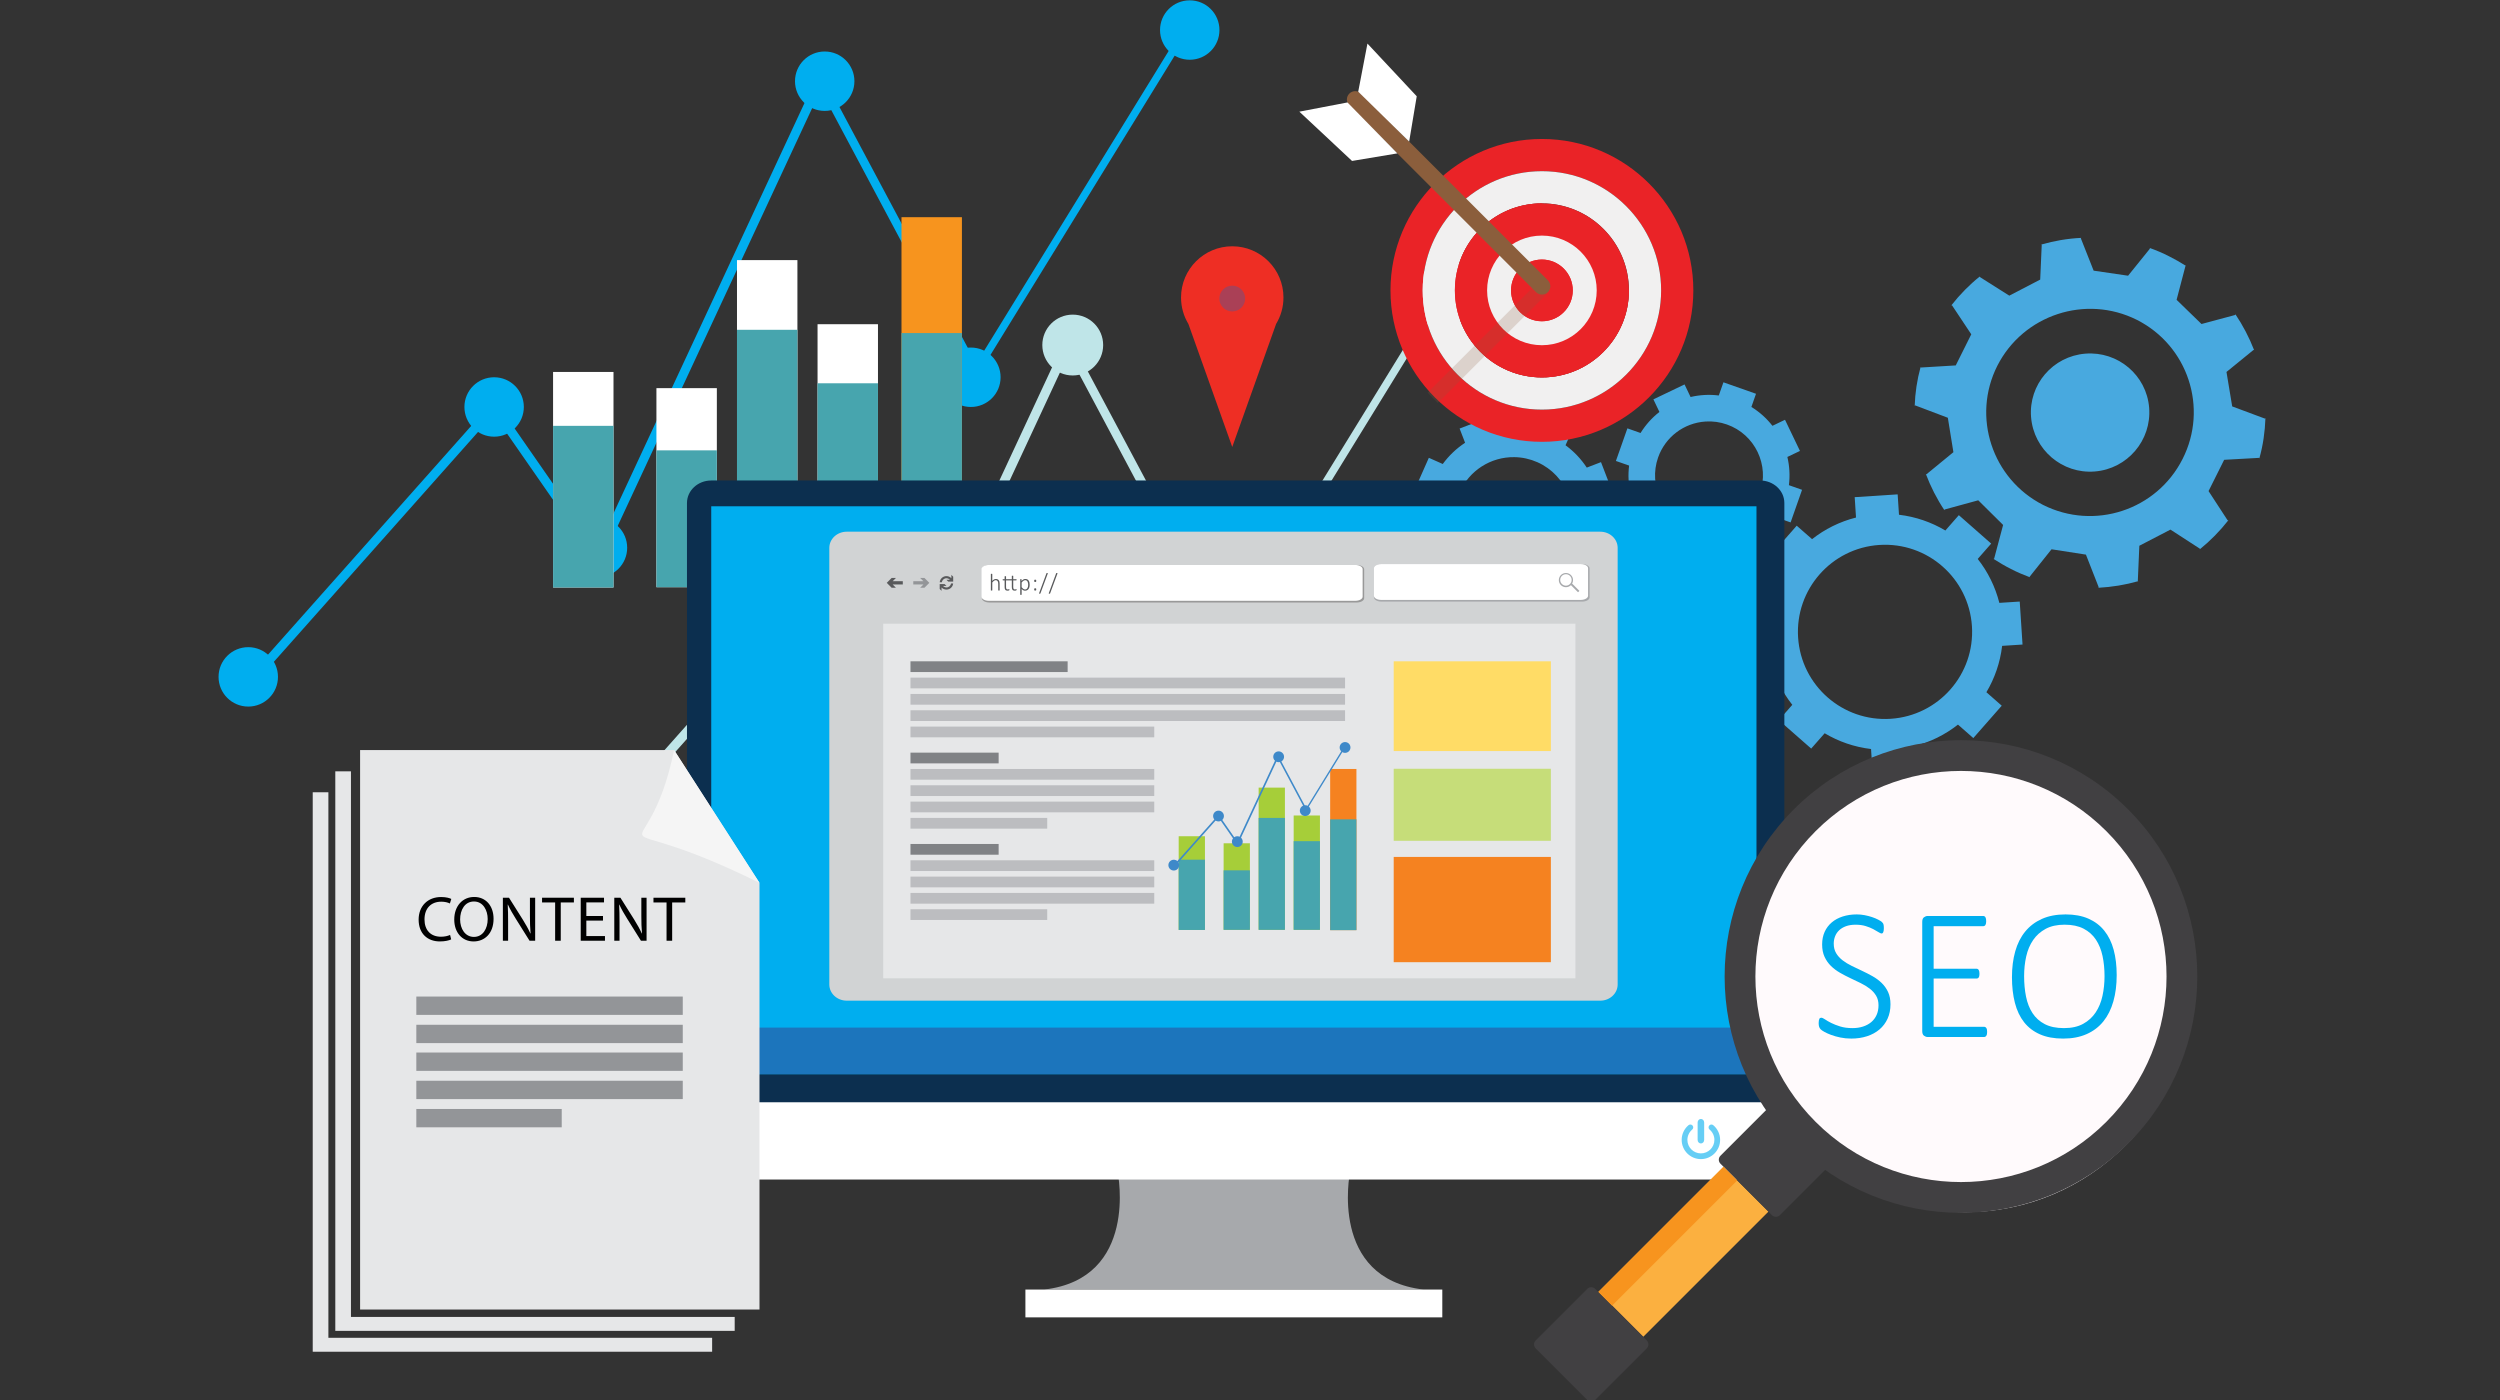 <?xml version="1.0" encoding="utf-8"?>
<!-- Generator: Adobe Illustrator 15.1.0, SVG Export Plug-In . SVG Version: 6.00 Build 0)  -->
<!DOCTYPE svg PUBLIC "-//W3C//DTD SVG 1.1//EN" "http://www.w3.org/Graphics/SVG/1.1/DTD/svg11.dtd">
<svg version="1.1" xmlns="http://www.w3.org/2000/svg" xmlns:xlink="http://www.w3.org/1999/xlink" x="0px" y="0px" width="1000px"
	 height="560px" viewBox="0 0 1000 560" enable-background="new 0 0 1000 560" xml:space="preserve">
<rect x="0" y="0" width="1000" height="560" fill="#333333" stroke="none"/>
<g id="background" display="none">
	<rect y="-0.698" display="inline" fill="#A6CE39" width="1000" height="561.396"/>
</g>
<g id="Capa_1" display="none">
	<g display="inline">
		<g>
			<path fill="#414042" d="M689.632,484.23c0.228-1.677-0.055-3.514-0.978-5.426L581.202,347.683c11.221,0,20.34-9.103,20.34-20.333
				V44.957c0-11.212-9.119-20.32-20.34-20.32H144.077c-11.225,0-20.318,9.108-20.318,20.32V327.35
				c0,11.23,9.093,20.333,20.318,20.333H161.2L48.448,471.784c-3.196,3.702-2.15,8.662,1.062,12.76
				c-0.036-0.045-0.078-0.101-0.113-0.145c-0.544-0.831-2.585-2.822-2.362-3.962c-2.137,9.79-0.362,30.54,12.845,30.54h609.489
				C685.571,510.978,690.363,494.541,689.632,484.23z"/>
			<g>
				<path fill="#C9C9C9" d="M54.753,489.453c-1.487-0.807-3.42-2.403-4.971-4.562c1.951,2.394,4.645,4.412,7.665,5.751
					C56.465,490.277,55.536,489.889,54.753,489.453z"/>
				<polygon fill="#C9C9C9" points="624.997,419.332 575.593,419.332 546.318,419.332 538.828,406.081 566.772,406.081 
					613.968,406.081 				"/>
				<polygon fill="#C9C9C9" points="191.449,359.713 214.846,359.713 205.742,372.972 181.043,372.972 				"/>
				<polygon fill="#C9C9C9" points="189.084,357.775 164.803,357.775 170.309,351.676 193.962,351.676 				"/>
				<polygon fill="#C9C9C9" points="526.255,359.713 534.536,372.972 509.833,372.972 502.868,359.713 				"/>
				<polygon fill="#C9C9C9" points="515.008,351.676 538.665,351.676 542.925,357.775 518.639,357.775 				"/>
				<polygon fill="#C9C9C9" points="544.145,390.188 552.396,403.472 524.688,403.472 517.764,390.188 				"/>
				<polygon fill="#C9C9C9" points="497.978,388.135 491.985,374.884 516.88,374.884 524.157,388.135 				"/>
				<polygon fill="#C9C9C9" points="548.678,390.188 575.058,390.188 584.825,403.472 557.138,403.472 				"/>
				<polygon fill="#C9C9C9" points="528.666,388.135 521.14,374.884 546.021,374.884 554.855,388.135 				"/>
				<polygon fill="#C9C9C9" points="489.165,357.775 486.287,351.676 509.951,351.676 513.449,357.775 				"/>
				<polygon fill="#C9C9C9" points="498.842,359.713 505.611,372.972 480.902,372.972 475.474,359.713 				"/>
				<polygon fill="#C9C9C9" points="459.658,357.775 457.55,351.676 481.217,351.676 483.951,357.775 				"/>
				<polygon fill="#C9C9C9" points="470.443,359.713 475.615,372.972 450.921,372.972 447.069,359.713 				"/>
				<polygon fill="#C9C9C9" points="460.565,388.135 434.379,388.135 431.564,374.884 456.442,374.884 				"/>
				<polygon fill="#C9C9C9" points="430.174,357.775 428.835,351.676 452.498,351.676 454.479,357.775 				"/>
				<polygon fill="#C9C9C9" points="442.042,359.713 445.622,372.972 420.933,372.972 418.661,359.713 				"/>
				<polygon fill="#C9C9C9" points="428.782,388.135 402.583,388.135 401.362,374.884 426.257,374.884 				"/>
				<polygon fill="#C9C9C9" points="400.7,357.775 400.117,351.676 423.765,351.676 424.981,357.775 				"/>
				<polygon fill="#C9C9C9" points="413.656,359.713 415.657,372.972 390.958,372.972 390.268,359.713 				"/>
				<polygon fill="#C9C9C9" points="396.979,388.135 370.793,388.135 371.147,374.884 396.033,374.884 				"/>
				<polygon fill="#C9C9C9" points="371.211,357.775 371.381,351.676 395.062,351.676 395.504,357.775 				"/>
				<polygon fill="#C9C9C9" points="385.249,359.713 385.658,372.972 360.969,372.972 361.856,359.713 				"/>
				<polygon fill="#C9C9C9" points="365.801,374.884 365.195,388.135 338.99,388.135 340.934,374.884 				"/>
				<polygon fill="#C9C9C9" points="366.014,357.775 341.728,357.775 342.668,351.676 366.315,351.676 				"/>
				<polygon fill="#C9C9C9" points="356.849,359.713 355.679,372.972 330.971,372.972 333.477,359.713 				"/>
				<polygon fill="#C9C9C9" points="335.598,374.884 333.4,388.135 307.203,388.135 310.719,374.884 				"/>
				<polygon fill="#C9C9C9" points="336.52,357.775 312.237,357.775 313.931,351.676 337.584,351.676 				"/>
				<polygon fill="#C9C9C9" points="328.458,359.713 325.696,372.972 300.995,372.972 305.076,359.713 				"/>
				<polygon fill="#C9C9C9" points="305.4,374.884 301.601,388.135 275.397,388.135 280.512,374.884 				"/>
				<polygon fill="#C9C9C9" points="307.037,357.775 282.757,357.775 285.208,351.676 308.855,351.676 				"/>
				<polygon fill="#C9C9C9" points="300.042,359.713 295.706,372.972 271.02,372.972 276.655,359.713 				"/>
				<polygon fill="#C9C9C9" points="255.764,390.188 249.707,403.472 222.032,403.472 229.378,390.188 				"/>
				<polygon fill="#C9C9C9" points="211.807,388.135 220.096,374.884 244.963,374.884 237.996,388.135 				"/>
				<polygon fill="#C9C9C9" points="243.616,388.135 250.296,374.884 275.188,374.884 269.792,388.135 				"/>
				<polygon fill="#C9C9C9" points="277.553,357.775 253.281,357.775 256.472,351.676 280.152,351.676 				"/>
				<polygon fill="#C9C9C9" points="271.64,359.713 265.709,372.972 241.016,372.972 248.254,359.713 				"/>
				<polygon fill="#C9C9C9" points="248.072,357.775 223.791,357.775 227.768,351.676 251.419,351.676 				"/>
				<polygon fill="#C9C9C9" points="243.241,359.713 235.728,372.972 211.038,372.972 219.855,359.713 				"/>
				<polygon fill="#C9C9C9" points="218.589,357.775 194.3,357.775 199.052,351.676 222.691,351.676 				"/>
				<polygon fill="#C9C9C9" points="214.76,374.884 206.192,388.135 180.015,388.135 189.864,374.884 				"/>
				<polygon fill="#C9C9C9" points="223.702,390.188 216.083,403.472 188.396,403.472 197.317,390.188 				"/>
				<polygon fill="#C9C9C9" points="194.619,406.081 186.057,419.332 156.8,419.332 166.665,406.081 				"/>
				<polygon fill="#C9C9C9" points="200.592,406.081 228.566,406.081 221.575,419.332 192.329,419.332 				"/>
				<polygon fill="#C9C9C9" points="234.547,406.081 262.506,406.081 257.11,419.332 227.854,419.332 				"/>
				<polygon fill="#C9C9C9" points="255.653,403.472 261.418,390.188 287.806,390.188 283.346,403.472 				"/>
				<polygon fill="#C9C9C9" points="268.479,406.081 296.442,406.081 292.625,419.332 263.378,419.332 				"/>
				<polygon fill="#C9C9C9" points="289.27,403.472 293.446,390.188 319.839,390.188 316.971,403.472 				"/>
				<polygon fill="#C9C9C9" points="302.436,406.081 330.393,406.081 328.177,419.332 298.914,419.332 				"/>
				<polygon fill="#C9C9C9" points="322.915,403.472 325.486,390.188 351.886,390.188 350.606,403.472 				"/>
				<polygon fill="#C9C9C9" points="336.372,406.081 364.333,406.081 363.691,419.332 334.436,419.332 				"/>
				<polygon fill="#C9C9C9" points="356.532,403.472 357.537,390.188 383.936,390.188 384.251,403.472 				"/>
				<polygon fill="#C9C9C9" points="370.307,406.081 398.27,406.081 399.227,419.332 369.957,419.332 				"/>
				<polygon fill="#C9C9C9" points="390.165,403.472 389.581,390.188 415.972,390.188 417.854,403.472 				"/>
				<polygon fill="#C9C9C9" points="432.209,406.081 434.741,419.332 405.483,419.332 404.261,406.081 				"/>
				<polygon fill="#C9C9C9" points="423.809,403.472 421.613,390.188 448.026,390.188 451.489,403.472 				"/>
				<polygon fill="#C9C9C9" points="466.149,406.081 470.286,419.332 440.992,419.332 438.194,406.081 				"/>
				<polygon fill="#C9C9C9" points="457.422,403.472 453.673,390.188 480.064,390.188 485.125,403.472 				"/>
				<polygon fill="#C9C9C9" points="466.191,388.135 461.783,374.884 486.667,374.884 492.356,388.135 				"/>
				<polygon fill="#C9C9C9" points="512.109,390.188 518.749,403.472 491.046,403.472 485.717,390.188 				"/>
				<polygon fill="#C9C9C9" points="534.023,406.081 541.322,419.332 512.064,419.332 506.088,406.081 				"/>
				<polygon fill="#C9C9C9" points="594.653,382.836 599.031,388.135 611.802,403.472 590.441,403.472 578.866,388.135 
					561.492,388.135 552.341,374.884 588.009,374.884 				"/>
				<polygon fill="#C9C9C9" points="586.456,372.972 540.648,372.972 532.035,359.713 575.43,359.713 				"/>
				<polygon fill="#C9C9C9" points="543.737,351.676 567.381,351.676 572.413,357.775 548.134,357.775 				"/>
				<rect x="148.661" y="51.1" fill="#C9C9C9" width="427.96" height="270.118"/>
				<path fill="#F4F4F4" d="M149.063,69.923c0,0,147.145,150.648,427.558,169.333V51.1h-427.96L149.063,69.923z"/>
				<polygon fill="#C9C9C9" points="163.044,359.713 186.453,359.713 175.757,372.972 151.063,372.972 				"/>
				<polygon fill="#C9C9C9" points="149.359,374.884 185.057,374.884 174.936,388.135 137.372,388.135 				"/>
				<polygon fill="#C9C9C9" points="135.486,390.188 191.669,390.188 182.459,403.472 123.502,403.472 				"/>
				<polygon fill="#C9C9C9" points="121.137,406.081 161.24,406.081 151.114,419.332 109.144,419.332 				"/>
				<polygon fill="#C9C9C9" points="94.778,435.22 106.79,421.956 131.337,421.956 120.421,435.22 				"/>
				<polygon fill="#C9C9C9" points="126.186,435.22 136.847,421.956 161.399,421.956 151.826,435.22 				"/>
				<polygon fill="#C9C9C9" points="157.588,435.22 166.925,421.956 191.449,421.956 183.228,435.22 				"/>
				<polygon fill="#C9C9C9" points="188.993,435.22 196.984,421.956 221.515,421.956 214.623,435.22 				"/>
				<polygon fill="#C9C9C9" points="227.035,421.956 435.254,421.956 437.796,435.22 220.387,435.22 				"/>
				<polygon fill="#C9C9C9" points="257.065,483.865 273.433,439.458 459.399,439.458 473.434,483.865 				"/>
				<polygon fill="#C9C9C9" points="444.395,435.22 441.578,421.956 471.07,421.956 475.208,435.22 				"/>
				<polygon fill="#C9C9C9" points="472.146,406.081 500.076,406.081 505.789,419.332 476.541,419.332 				"/>
				<polygon fill="#C9C9C9" points="481.815,435.22 477.414,421.956 506.943,421.956 512.627,435.22 				"/>
				<polygon fill="#C9C9C9" points="518.26,435.365 515.538,429.301 549.042,429.301 552.423,435.365 				"/>
				<polygon fill="#C9C9C9" points="552.972,421.185 585.599,421.185 589.806,427.26 556.53,427.26 				"/>
				<polygon fill="#C9C9C9" points="561.259,435.365 557.718,429.301 591.22,429.301 595.437,435.365 				"/>
				<polygon fill="#C9C9C9" points="604.285,435.365 599.908,429.301 633.412,429.301 638.446,435.365 				"/>
			</g>
		</g>
		<g>
			<g>
				<polygon fill="#6D6E71" points="322.582,246.791 302.258,223.427 413.663,126.493 433.994,149.857 				"/>
				<g>
					<path fill="#808285" d="M485.614,113.788l-29.371,25.549l-29.082-33.426l29.37-25.552c-11.954-3.032-25.151-0.354-35.165,8.355
						c-16.219,14.113-17.927,38.703-3.814,54.927c14.118,16.219,38.703,17.927,54.927,3.814
						C482.487,138.747,486.965,126.043,485.614,113.788z"/>
					<path fill="#808285" d="M250.367,259.735l29.374-25.556l29.081,33.428L279.45,293.16c11.955,3.038,25.155,0.357,35.163-8.35
						c16.22-14.115,17.932-38.706,3.818-54.93c-14.114-16.222-38.705-17.929-54.929-3.814
						C253.495,234.775,249.017,247.478,250.367,259.735z"/>
				</g>
				<g>
					<path fill="#58595B" d="M317.421,220.564c-1.078,0.938-2.712,0.824-3.651-0.251l0,0c-0.937-1.081-0.823-2.715,0.254-3.655
						l91.316-79.447c1.078-0.939,2.71-0.824,3.654,0.254l0,0c0.936,1.078,0.821,2.712-0.258,3.65L317.421,220.564z"/>
					<path fill="#58595B" d="M321.919,225.734c-1.074,0.94-2.712,0.824-3.655-0.252l0,0c-0.937-1.081-0.82-2.716,0.255-3.654
						l91.313-79.449c1.083-0.938,2.718-0.824,3.658,0.253l0,0c0.936,1.076,0.822,2.716-0.256,3.654L321.919,225.734z"/>
					<path fill="#58595B" d="M326.418,230.904c-1.082,0.938-2.715,0.824-3.654-0.252l0,0c-0.94-1.082-0.823-2.716,0.254-3.655
						l91.316-79.449c1.078-0.938,2.716-0.825,3.648,0.254l0,0c0.94,1.076,0.83,2.716-0.248,3.653L326.418,230.904z"/>
					<path fill="#58595B" d="M330.915,236.073c-1.082,0.938-2.716,0.824-3.652-0.255l0,0c-0.94-1.078-0.825-2.715,0.255-3.65
						l91.311-79.451c1.082-0.942,2.712-0.826,3.651,0.251l0,0c0.94,1.078,0.827,2.716-0.254,3.654L330.915,236.073z"/>
				</g>
				<path fill="#939598" d="M452.217,145.407c-1.724,1.501-4.343,1.319-5.847-0.408l-27.017-31.048
					c-1.504-1.729-1.315-4.345,0.405-5.847l0,0c1.733-1.507,4.349-1.324,5.849,0.408l27.011,31.047
					C454.127,141.285,453.945,143.902,452.217,145.407L452.217,145.407z"/>
				<path fill="#939598" d="M315.726,264.164c-1.727,1.502-4.347,1.319-5.847-0.407l-27.017-31.049
					c-1.499-1.729-1.321-4.344,0.405-5.847l0,0c1.723-1.5,4.341-1.317,5.846,0.408l27.013,31.048
					C317.629,260.045,317.452,262.663,315.726,264.164L315.726,264.164z"/>
			</g>
			<g>
				<polygon fill="#6D6E71" points="264.035,93.961 261.535,97.065 255.111,105.042 252.607,108.148 269.814,122.005 
					290.895,133.862 383.94,208.802 390.364,200.826 297.321,125.888 281.241,107.819 				"/>
				<g>
					<path fill="#FEC00F" d="M408.837,187.65c-4.973-4.005-12.25-3.22-16.255,1.754l-19.333,24.001
						c-4.002,4.972-3.219,12.251,1.755,16.256l70.22,56.561c4.978,4.004,12.252,3.223,16.258-1.752l19.329-24.002
						c4.007-4.971,3.221-12.25-1.751-16.259L408.837,187.65z"/>
					<g>
						<path fill="#F9A01B" d="M378.451,216.494c-0.814-0.66-2.018-0.528-2.674,0.289l-3.187,3.951
							c-0.662,0.819-0.532,2.021,0.288,2.678l78.912,63.557c0.814,0.658,2.015,0.526,2.675-0.291l3.181-3.952
							c0.661-0.819,0.532-2.018-0.284-2.678L378.451,216.494z"/>
						<path fill="#F9A01B" d="M386.396,206.632c-0.821-0.657-2.02-0.532-2.676,0.289l-3.187,3.952
							c-0.66,0.818-0.529,2.02,0.288,2.674l78.91,63.56c0.818,0.657,2.017,0.525,2.675-0.29l3.185-3.953
							c0.662-0.819,0.527-2.018-0.288-2.676L386.396,206.632z"/>
						<path fill="#F9A01B" d="M394.338,196.769c-0.816-0.659-2.022-0.532-2.677,0.289l-3.183,3.951
							c-0.66,0.82-0.529,2.022,0.287,2.681l78.908,63.553c0.817,0.658,2.015,0.528,2.679-0.289l3.18-3.954
							c0.664-0.817,0.532-2.018-0.287-2.678L394.338,196.769z"/>
						<path fill="#F9A01B" d="M402.279,186.909c-0.814-0.662-2.018-0.532-2.676,0.287l-3.185,3.95
							c-0.655,0.82-0.527,2.022,0.29,2.681l78.907,63.551c0.819,0.658,2.016,0.532,2.681-0.289l3.177-3.951
							c0.663-0.821,0.534-2.021-0.285-2.679L402.279,186.909z"/>
					</g>
				</g>
			</g>
		</g>
		<g>
			<g>
				<path fill="#58595B" d="M858.44,364.968c-4.162,0-7.533-3.374-7.533-7.531v-22.063c0-10.089-8.206-18.292-18.293-18.292H716.49
					c-10.085,0-18.293,8.203-18.293,18.292v22.063c0,4.157-3.372,7.531-7.534,7.531c-4.158,0-7.533-3.374-7.533-7.531v-22.063
					c0-18.396,14.963-33.357,33.36-33.357h116.125c18.392,0,33.355,14.961,33.355,33.357v22.063
					C865.97,361.594,862.601,364.968,858.44,364.968z"/>
			</g>
			<g>
				<rect x="612.9" y="347.029" fill="#C5342B" width="323.3" height="180.786"/>
				<g>
					<path fill="#8C1F15" d="M645.959,412.854c0-6.245-5.059-11.301-11.296-11.301l0,0c-6.243,0-11.302,5.056-11.302,11.301v93.618
						c0,6.238,5.059,11.298,11.302,11.298l0,0c6.237,0,11.296-5.06,11.296-11.298V412.854z"/>
					<path fill="#8C1F15" d="M680.935,412.854c0-6.245-5.063-11.301-11.3-11.301l0,0c-6.243,0-11.3,5.056-11.3,11.301v93.618
						c0,6.238,5.057,11.298,11.3,11.298l0,0c6.237,0,11.3-5.06,11.3-11.298V412.854z"/>
					<path fill="#8C1F15" d="M715.906,412.854c0-6.245-5.056-11.301-11.296-11.301l0,0c-6.244,0-11.302,5.056-11.302,11.301v93.618
						c0,6.238,5.058,11.298,11.302,11.298l0,0c6.241,0,11.296-5.06,11.296-11.298V412.854z"/>
					<path fill="#8C1F15" d="M750.877,412.854c0-6.245-5.058-11.301-11.297-11.301l0,0c-6.237,0-11.297,5.056-11.297,11.301v93.618
						c0,6.238,5.061,11.298,11.297,11.298l0,0c6.239,0,11.297-5.06,11.297-11.298V412.854z"/>
					<path fill="#8C1F15" d="M785.853,412.854c0-6.245-5.062-11.301-11.302-11.301l0,0c-6.242,0-11.295,5.056-11.295,11.301v93.618
						c0,6.238,5.053,11.298,11.295,11.298l0,0c6.24,0,11.302-5.06,11.302-11.298V412.854z"/>
					<path fill="#8C1F15" d="M820.82,412.854c0-6.245-5.058-11.301-11.295-11.301l0,0c-6.239,0-11.3,5.056-11.3,11.301v93.618
						c0,6.238,5.061,11.298,11.3,11.298l0,0c6.237,0,11.295-5.06,11.295-11.298V412.854z"/>
					<path fill="#8C1F15" d="M855.798,412.854c0-6.245-5.061-11.301-11.3-11.301l0,0c-6.239,0-11.3,5.056-11.3,11.301v93.618
						c0,6.238,5.061,11.298,11.3,11.298l0,0c6.239,0,11.3-5.06,11.3-11.298V412.854z"/>
					<path fill="#8C1F15" d="M890.769,412.854c0-6.245-5.059-11.301-11.295-11.301l0,0c-6.244,0-11.301,5.056-11.301,11.301v93.618
						c0,6.238,5.057,11.298,11.301,11.298l0,0c6.236,0,11.295-5.06,11.295-11.298V412.854z"/>
					<path fill="#8C1F15" d="M925.741,412.854c0-6.245-5.057-11.301-11.3-11.301l0,0c-6.239,0-11.3,5.056-11.3,11.301v93.618
						c0,6.238,5.061,11.298,11.3,11.298l0,0c6.243,0,11.3-5.06,11.3-11.298V412.854z"/>
				</g>
			</g>
			<rect x="607.985" y="343.206" fill="#EF4136" width="333.131" height="76.876"/>
			<path fill="#FEC00F" d="M823.693,434.28c0,6.282-5.097,11.375-11.376,11.375h-75.533c-6.281,0-11.376-5.093-11.376-11.375
				v-25.284c0-6.279,5.095-11.374,11.376-11.374h75.533c6.279,0,11.376,5.095,11.376,11.374V434.28z"/>
			<path fill="#FFDD00" d="M818.757,409.488c0,4.386-3.551,7.934-7.938,7.934h-72.542c-4.38,0-7.938-3.548-7.938-7.934l0,0
				c0-4.378,3.558-7.935,7.938-7.935h72.542C815.206,401.554,818.757,405.11,818.757,409.488L818.757,409.488z"/>
			<path fill="#F15F4E" d="M934.267,357.031c0,4.524-3.674,8.191-8.192,8.191H623.027c-4.523,0-8.191-3.667-8.191-8.191l0,0
				c0-4.524,3.667-8.195,8.191-8.195h303.047C930.593,348.836,934.267,352.507,934.267,357.031L934.267,357.031z"/>
		</g>
		<g>
			<g>
				<path fill="#F0492D" d="M703.542,447.608h-11.028v-15.747h-98.14v104.685c0,8.132,6.588,14.723,14.72,14.723h68.694
					c8.131,0,14.725-6.591,14.725-14.723v-16.561h11.028c8.273,0,14.999-6.73,14.999-15v-42.377
					C718.541,454.336,711.815,447.608,703.542,447.608z M706.704,504.985c0,1.74-1.419,3.159-3.163,3.159h-11.028V459.45h11.028
					c1.743,0,3.163,1.414,3.163,3.158V504.985z"/>
				<g>
					<path fill="#E6E7E8" d="M620.961,400.563h5.207h1.231h5.211c4.569,0,8.282-3.711,8.282-8.278s-3.712-8.281-8.282-8.281H627.4
						v-0.022h-6.438c-1.866,0-3.376-1.509-3.376-3.368c0-1.861,1.51-3.377,3.376-3.377h6.438v-4.907h-6.438
						c-4.566,0-8.283,3.715-8.283,8.284c0,4.564,3.716,8.28,8.283,8.28h5.207v0.018h6.443c1.864,0,3.374,1.512,3.374,3.374
						c0,1.856-1.51,3.374-3.374,3.374H627.4h-1.231h-5.207c-4.566,0-8.283,3.713-8.283,8.277c0,4.568,3.716,8.281,8.283,8.281h5.207
						h1.231h5.211c1.864,0,3.374,1.514,3.374,3.376c0,1.859-1.51,3.368-3.374,3.368h-6.443v4.913h6.443
						c4.569,0,8.282-3.719,8.282-8.281c0-4.564-3.712-8.28-8.282-8.28H627.4h-1.231h-5.207c-1.866,0-3.376-1.515-3.376-3.377
						C617.585,402.078,619.095,400.563,620.961,400.563z"/>
					<path fill="#E6E7E8" d="M666.551,407.313h-5.214h-1.223h-5.219c-1.86,0-3.374-1.515-3.374-3.377
						c0-1.858,1.513-3.373,3.374-3.373h5.219h1.223h5.214c4.567,0,8.286-3.711,8.286-8.278s-3.719-8.281-8.286-8.281h-5.214v-0.022
						h-6.442c-1.86,0-3.374-1.509-3.374-3.368c0-1.861,1.513-3.377,3.374-3.377h6.442v-4.907h-6.442
						c-4.565,0-8.279,3.715-8.279,8.284c0,4.564,3.714,8.28,8.279,8.28h5.219v0.018h6.437c1.857,0,3.382,1.512,3.382,3.374
						c0,1.856-1.525,3.374-3.382,3.374h-5.214h-1.223h-5.219c-4.565,0-8.279,3.713-8.279,8.277c0,4.568,3.714,8.281,8.279,8.281
						h5.219h1.223h5.214c1.857,0,3.382,1.514,3.382,3.376c0,1.859-1.525,3.368-3.382,3.368h-6.437v4.913h6.437
						c4.567,0,8.286-3.719,8.286-8.281C674.837,411.029,671.118,407.313,666.551,407.313z"/>
				</g>
			</g>
			<g>
				<path fill="#F0492D" d="M588.133,452.306l8.92-17.625c1.131-2.219,0.213-4.944-2.039-6.088l-24.307-12.312
					c-2.254-1.146-4.992-0.267-6.118,1.948l-8.925,17.626L588.133,452.306z"/>
				<g>
					<g>
						<path fill="#E1A635" d="M574.311,464.471l-34.019,67.156c-0.08,0.291-0.134,0.575-0.158,0.846
							c-0.007,0.007-0.036,0.541-0.021,0.793c0.007,0.002,0,0.002,0,0.002c0.007,0.021,0.007,0.046,0.011,0.07
							c0.013,0.122,0.028,0.246,0.049,0.363c0.007,0.049,0.014,0.097,0.025,0.14c0.002,0.021,0.007,0.045,0.011,0.062l-0.003,0.003
							c0,0.006,0.003,0.016,0.007,0.021c0.018,0.083,0.077,0.294,0.08,0.316c0,0,0.086,0.242,0.09,0.261h0.006
							c0.015,0.037,0.157,0.374,0.204,0.459c0.017,0.041,0.042,0.085,0.067,0.122c0.031,0.07,0.074,0.143,0.117,0.206
							c0.024,0.045,0.048,0.083,0.075,0.124c0.045,0.065,0.592,0.771,0.673,0.855c0.015,0.009,0.024,0.021,0.034,0.031
							c0.077,0.074,0.146,0.144,0.222,0.218c0.025,0.026,0.198,0.185,0.259,0.231c0.018,0.019,0.06,0.053,0.071,0.063
							c0.139,0.113,0.706,0.533,0.805,0.599c0.017,0.015,0.031,0.02,0.045,0.032c0.096,0.057,8.817-15.786,0.627,0.378
							c-0.007,0.012,0.025,0.012,0.031,0.018c0.094,0.052,0.264,0.141,0.273,0.141c0,0,0.157,0.081,0.22,0.108l0,0
							c0.039,0.019,0.067,0.035,0.103,0.052c0.017,0.007,0.034,0.011,0.056,0.026c0.025,0.007,0.062,0.021,0.078,0.036
							c0.025,0.003,0.04,0.014,0.058,0.018c0.007,0.004,0.014,0.009,0.014,0.009c0.021,0.007,0.035,0.018,0.053,0.021
							c0.011,0.005,0.011,0.007,0.011,0.007c0.032,0.011,0.053,0.02,0.071,0.026l0.011,0.004v0.003c0.011,0,0.011,0,0.018,0.008
							c0.017,0.004,0.024,0.007,0.024,0.007l35.833-70.729L574.311,464.471z"/>
					</g>
				</g>
				<g>
					<g>
						<path fill="#FDB93B" d="M547.958,451.118l-35.834,70.732c0,0,0.012,0.015,0.029,0.025c0,0,0,0.004,0.007,0.012
							c0.014,0.021,1.203,0.996,1.292,1.044c0,0,0.113,0.075,0.134,0.087c0.125,0.074,0.248,0.148,0.378,0.215l0,0
							c0.043,0.021,0.079,0.044,0.117,0.065c0.018,0.004,0.408,0.188,0.434,0.195c0.062,0.03,0.283,0.113,0.321,0.13
							c0.047,0.017,0.278,0.091,0.348,0.108c0.05,0.021,0.292,0.083,0.366,0.099c0.048,0.012,0.099,0.025,0.158,0.032
							c0.068,0.014,0.143,0.029,0.213,0.041c0.053,0.01,0.319,0.041,0.398,0.046c0.053,0.003,0.329,0.022,0.407,0.028
							c0.06,0,0.116,0,0.172,0c0.086,0,0.369-0.017,0.427-0.028c0.099-0.005,0.191-0.013,0.294-0.033
							c0.041-0.008,0.084-0.012,0.129-0.013l0.012-0.005c0.223-0.041,0.447-0.091,0.678-0.163c0.024-0.007,0.048-0.007,0.075-0.017
							c0.014-0.005,0.027-0.011,0.045-0.015l0,0c0,0,0.017-0.003,0.024-0.007c0.182-0.059,0.359-0.13,0.539-0.204
							c0.014-0.007,0.029-0.011,0.047-0.018l0,0c0.037-0.015,0.074-0.036,0.109-0.059c0.189-0.082,0.381-0.173,0.564-0.28
							c0.032-0.015,0.056-0.024,0.092-0.045c0.206-0.123,0.417-0.26,0.635-0.41c0.045-0.037,0.096-0.074,0.152-0.111
							c0.217-0.162,0.437-0.33,0.659-0.525l34.022-67.153L547.958,451.118z"/>
					</g>
				</g>
				<g>
					<g>
						<path fill="#E1A635" d="M555.31,454.848l-34.021,67.15c0,0,0.014,0.019,0.029,0.041c0.007,0.007,0.014,0.018,0.021,0.027
							c0.013,0.028,0.031,0.054,0.053,0.089c0.014,0.021,0.032,0.052,0.045,0.074c0.026,0.032,0.048,0.065,0.072,0.102
							c0.029,0.047,0.053,0.085,0.089,0.136c0.018,0.027,0.036,0.053,0.053,0.075c0.036,0.055,0.074,0.104,0.117,0.169
							c0.067,0.091,0.146,0.201,0.23,0.316c0.017,0.027,0.043,0.052,0.057,0.076c0.039,0.053,0.074,0.101,0.118,0.155
							c0.017,0.027,0.038,0.056,0.063,0.081c0.04,0.052,0.084,0.104,0.121,0.157c0.051,0.064,0.102,0.135,0.156,0.205
							c0.063,0.072,0.123,0.149,0.187,0.23c0.036,0.032,0.061,0.073,0.094,0.11c0.013,0.011,0.024,0.025,0.031,0.04
							c0.099,0.122,0.213,0.244,0.312,0.372c0.029,0.026,0.05,0.058,0.082,0.091c0,0,0.015,0.015,0.021,0.022
							c0.1,0.113,0.202,0.229,0.306,0.344c0.06,0.07,0.124,0.139,0.19,0.213c0.143,0.147,0.285,0.306,0.434,0.451
							c0.007,0.012,0.015,0.019,0.017,0.029c0.153,0.148,0.302,0.307,0.458,0.454c0.043,0.048,0.096,0.086,0.134,0.131
							c0.153,0.144,0.305,0.287,0.465,0.435c0.074,0.065,0.153,0.14,0.23,0.203c0.153,0.139,0.305,0.274,0.472,0.411
							c0.043,0.04,0.089,0.08,0.146,0.125c0.035,0.037,0.077,0.067,0.12,0.096c0.06,0.055,0.127,0.111,0.195,0.164
							c0.054,0.051,0.351,0.276,0.375,0.302c0.007,0,0.012,0,0.012,0c0.021,0.025,0.042,0.034,0.056,0.049
							c0.116,0.081,0.227,0.169,0.343,0.252c0.093,0.062,0.466,0.333,0.566,0.402c0.037,0.024,0.069,0.052,0.101,0.073l0.025,0.009
							c0.046,0.036,0.099,0.065,0.147,0.106c0.064,0.041,0.133,0.089,0.2,0.129c0.266,0.177,0.539,0.343,0.818,0.504
							c0.068,0.037,0.135,0.072,0.199,0.11c0.217,0.125,0.441,0.247,0.667,0.361c0.041,0.025,0.075,0.039,0.115,0.059l0.028,0.017
							c0.157,0.077,0.315,0.155,0.471,0.232c0.007,0.006,0.026,0.011,0.036,0.015c0.018,0.007,0.029,0.015,0.04,0.024
							c0.138,0.061,0.279,0.117,0.422,0.178l0,0c0.047,0.021,0.092,0.034,0.135,0.048l35.428-69.935L555.31,454.848z"/>
					</g>
				</g>
				<g>
					<g>
						<path fill="#FDB93B" d="M566.574,460.553l-35.538,69.878l-0.011,0.016c0.128,0.059,0.266,0.119,0.394,0.174
							c0.187,0.071,0.382,0.147,0.574,0.221c0.425,0.153,0.869,0.293,1.323,0.419c0.203,0.053,0.4,0.104,0.606,0.151
							c0.241,0.057,0.495,0.106,0.749,0.15l-0.007,0.003c0.031,0.007,0.059,0.007,0.089,0.012c0.024,0.009,0.053,0.01,0.084,0.017
							c0.209,0.037,0.419,0.072,0.635,0.099c0.851,0.11,1.737,0.159,2.655,0.123c0.228-0.007,0.467-0.021,0.7-0.038
							c0.472-0.039,0.943-0.095,1.426-0.17l34.021-67.155L566.574,460.553z"/>
					</g>
				</g>
				
					<rect x="550.448" y="440.691" transform="matrix(0.892 0.452 -0.452 0.892 264.924 -208.315)" fill="#939598" width="36.375" height="19.708"/>
				<g>
					<polygon fill="#E6E7E8" points="582.987,462.472 550.532,446.028 549.096,448.867 581.543,465.306 					"/>
					<polygon fill="#E6E7E8" points="585.625,457.25 553.18,440.807 551.74,443.646 584.187,460.084 					"/>
					<polygon fill="#E6E7E8" points="588.271,452.026 555.822,435.591 554.383,438.43 586.837,454.866 					"/>
				</g>
				<g>
					<g>
						<path fill="#DDC49E" d="M544.686,538.344c-11.555-25.38-32.526-16.475-32.526-16.475l0.345,4.524l0,0l0.094,1.236l0,0
							l0.507,6.619l0,0l0.105,1.334l0,0l0.24,3.117l0,0l0.005,0.114c-0.002-0.019-0.002-0.035-0.002-0.058l0.079,0.992l1.145,14.927
							l12.9-7.022l-0.014,0.01l1.496-0.814c-0.017,0.014-0.042,0.025-0.063,0.029l0.295-0.151l0,0l0.783-0.43l0,0l1.079-0.586l0,0
							l8.774-4.773l0,0l0.99-0.538l0,0L544.686,538.344z"/>
					</g>
				</g>
				<g>
					<g>
						<path fill="#414042" d="M529.292,546.727L529.292,546.727l-1.886-0.961l-0.55-0.274l-0.948-0.483l-2.878-1.46l-0.584-0.293
							l-2.856-1.443l-0.587-0.293l-2.329-1.18l-0.543-0.28l-0.947-0.483l-0.542-0.276l-1.191-0.599c0.002,0.018,0,0.038,0.002,0.057
							c0.054,0.647,0.074,0.933,0.125,1.603v0.007l0.649,13.783c0.077,0.235,0.244,0.419,0.45,0.526l0,0l0.007,0.003
							c0.212,0.106,0.467,0.141,0.707,0.059l12.172-7.074l0.338-0.197c0.411-0.215,0.881-0.471,1.158-0.617
							C529.207,546.774,529.292,546.727,529.292,546.727"/>
					</g>
				</g>
			</g>
		</g>
	</g>
</g>
<g id="Layer_2">
	<g>
		<g>
			<polygon fill-rule="evenodd" clip-rule="evenodd" fill="#BFE5E8" points="337.887,331.776 334.814,333.909 292.168,272.51 
				295.238,270.375 337.887,331.776 			"/>
			<polygon fill-rule="evenodd" clip-rule="evenodd" fill="#BFE5E8" points="292.306,270.201 295.101,272.683 195.802,384.465 
				193.009,381.982 292.306,270.201 			"/>
			<polygon fill-rule="evenodd" clip-rule="evenodd" fill="#BFE5E8" points="427.531,132.525 430.927,134.082 338.05,333.619 
				334.653,332.063 427.531,132.525 			"/>
			<polygon fill-rule="evenodd" clip-rule="evenodd" fill="#BFE5E8" points="488.969,249.598 484.506,248.775 426.255,139.466 
				430.715,140.285 488.969,249.598 			"/>
			<polygon fill-rule="evenodd" clip-rule="evenodd" fill="#BFE5E8" points="490.709,260.318 489.219,256.827 578.76,111.352 
				580.251,114.841 490.709,260.318 			"/>
			<path fill-rule="evenodd" clip-rule="evenodd" fill="#BFE5E8" d="M293.703,259.273c6.721,0,12.169,5.449,12.169,12.168
				c0,6.722-5.449,12.17-12.169,12.17c-6.719,0-12.168-5.448-12.168-12.17C281.535,264.723,286.984,259.273,293.703,259.273
				L293.703,259.273z"/>
			<path fill-rule="evenodd" clip-rule="evenodd" fill="#BFE5E8" d="M336.031,316.937c6.719,0,12.167,5.445,12.167,12.166
				c0,6.72-5.448,12.167-12.167,12.167c-6.721,0-12.168-5.447-12.168-12.167C323.862,322.382,329.31,316.937,336.031,316.937
				L336.031,316.937z"/>
			<path fill-rule="evenodd" clip-rule="evenodd" fill="#BFE5E8" d="M429.095,125.851c6.721,0,12.168,5.45,12.168,12.17
				c0,6.719-5.447,12.167-12.168,12.167c-6.718,0-12.167-5.448-12.167-12.167C416.928,131.3,422.376,125.851,429.095,125.851
				L429.095,125.851z"/>
			<path fill-rule="evenodd" clip-rule="evenodd" fill="#BFE5E8" d="M488.969,247.104c6.72,0,12.167,5.447,12.167,12.169
				c0,6.719-5.447,12.168-12.167,12.168c-6.72,0-12.167-5.449-12.167-12.168C476.802,252.552,482.249,247.104,488.969,247.104
				L488.969,247.104z"/>
			<path fill-rule="evenodd" clip-rule="evenodd" fill="#BFE5E8" d="M578.6,104.897c6.722,0,12.169,5.448,12.169,12.169
				c0,6.719-5.447,12.166-12.169,12.166c-6.718,0-12.168-5.447-12.168-12.166C566.432,110.346,571.881,104.897,578.6,104.897
				L578.6,104.897z"/>
			<path fill-rule="evenodd" clip-rule="evenodd" fill="#BFE5E8" d="M193.009,369.812c6.717,0,12.165,5.448,12.165,12.17
				c0,6.716-5.448,12.166-12.165,12.166c-6.721,0-12.17-5.45-12.17-12.166C180.839,375.261,186.288,369.812,193.009,369.812
				L193.009,369.812z"/>
		</g>
		<g>
			<polygon fill-rule="evenodd" clip-rule="evenodd" fill="#00AEEF" points="240.803,221.717 237.802,223.798 196.151,163.833 
				199.15,161.748 240.803,221.717 			"/>
			<polygon fill-rule="evenodd" clip-rule="evenodd" fill="#00AEEF" points="196.286,161.578 199.016,164.001 102.034,273.175 
				99.307,270.748 196.286,161.578 			"/>
			<polygon fill-rule="evenodd" clip-rule="evenodd" fill="#00AEEF" points="328.354,27.117 331.671,28.637 240.962,223.518 
				237.645,221.996 328.354,27.117 			"/>
			<polygon fill-rule="evenodd" clip-rule="evenodd" fill="#00AEEF" points="388.356,141.455 383.999,140.652 327.107,33.896 
				331.463,34.696 388.356,141.455 			"/>
			<polygon fill-rule="evenodd" clip-rule="evenodd" fill="#00AEEF" points="390.057,151.927 388.602,148.516 476.052,6.438 
				477.507,9.846 390.057,151.927 			"/>
			<path fill-rule="evenodd" clip-rule="evenodd" fill="#00AEEF" d="M197.649,150.905c6.564,0,11.886,5.323,11.886,11.884
				c0,6.565-5.321,11.886-11.886,11.886c-6.561,0-11.883-5.32-11.883-11.886C185.767,156.228,191.088,150.905,197.649,150.905
				L197.649,150.905z"/>
			<path fill-rule="evenodd" clip-rule="evenodd" fill="#00AEEF" d="M238.989,207.224c6.563,0,11.883,5.316,11.883,11.881
				s-5.32,11.884-11.883,11.884c-6.563,0-11.884-5.319-11.884-11.884S232.426,207.224,238.989,207.224L238.989,207.224z"/>
			<path fill-rule="evenodd" clip-rule="evenodd" fill="#00AEEF" d="M329.881,20.599c6.563,0,11.884,5.322,11.884,11.885
				c0,6.562-5.321,11.883-11.884,11.883c-6.561,0-11.883-5.321-11.883-11.883C317.998,25.921,323.32,20.599,329.881,20.599
				L329.881,20.599z"/>
			<path fill-rule="evenodd" clip-rule="evenodd" fill="#00AEEF" d="M388.356,139.021c6.564,0,11.883,5.321,11.883,11.885
				s-5.319,11.884-11.883,11.884c-6.562,0-11.882-5.32-11.882-11.884S381.795,139.021,388.356,139.021L388.356,139.021z"/>
			<path fill-rule="evenodd" clip-rule="evenodd" fill="#00AEEF" d="M475.895,0.134c6.565,0,11.886,5.32,11.886,11.885
				c0,6.562-5.32,11.882-11.886,11.882c-6.561,0-11.882-5.32-11.882-11.882C464.012,5.455,469.333,0.134,475.895,0.134
				L475.895,0.134z"/>
			<path fill-rule="evenodd" clip-rule="evenodd" fill="#00AEEF" d="M99.307,258.864c6.562,0,11.882,5.323,11.882,11.884
				c0,6.56-5.32,11.883-11.882,11.883c-6.563,0-11.886-5.323-11.886-11.883C87.421,264.188,92.744,258.864,99.307,258.864
				L99.307,258.864z"/>
		</g>
		<polygon fill-rule="evenodd" clip-rule="evenodd" fill="#FFFFFF" points="221.229,148.782 245.399,148.782 245.399,234.998 
			221.229,234.998 221.229,148.782 		"/>
		<polygon fill-rule="evenodd" clip-rule="evenodd" fill="#47A5AE" points="221.229,170.337 245.399,170.337 245.399,234.998 
			221.229,234.998 221.229,170.337 		"/>
		<polygon fill-rule="evenodd" clip-rule="evenodd" fill="#F7941E" points="360.597,86.877 384.766,86.877 384.766,235.183 
			360.597,235.183 360.597,86.877 		"/>
		<polygon fill-rule="evenodd" clip-rule="evenodd" fill="#47A5AE" points="360.597,133.223 384.766,133.223 384.766,235.183 
			360.597,235.183 360.597,133.223 		"/>
		<polygon fill-rule="evenodd" clip-rule="evenodd" fill="#FFFFFF" points="262.571,155.258 286.739,155.258 286.739,234.882 
			262.571,234.882 262.571,155.258 		"/>
		<polygon fill-rule="evenodd" clip-rule="evenodd" fill="#47A5AE" points="262.571,180.14 286.739,180.14 286.739,234.882 
			262.571,234.882 262.571,180.14 		"/>
		<polygon fill-rule="evenodd" clip-rule="evenodd" fill="#FFFFFF" points="294.796,104.045 318.965,104.045 318.965,234.882 
			294.796,234.882 294.796,104.045 		"/>
		<polygon fill-rule="evenodd" clip-rule="evenodd" fill="#47A5AE" points="294.796,131.918 318.965,131.918 318.965,234.882 
			294.796,234.882 294.796,131.918 		"/>
		<polygon fill-rule="evenodd" clip-rule="evenodd" fill="#FFFFFF" points="327.021,129.684 351.189,129.684 351.189,234.882 
			327.021,234.882 327.021,129.684 		"/>
		<polygon fill-rule="evenodd" clip-rule="evenodd" fill="#47A5AE" points="327.021,153.313 351.189,153.313 351.189,234.882 
			327.021,234.882 327.021,153.313 		"/>
	</g>
	<g>
		<path fill-rule="evenodd" clip-rule="evenodd" fill="#48A9DF" d="M873.042,183.574c10.351-20.418,2.124-45.314-18.291-55.632
			c-20.463-10.261-45.458-1.999-55.809,18.346c-10.312,20.344-2.125,45.299,18.282,55.677
			C837.733,212.274,862.674,204.092,873.042,183.574L873.042,183.574z M797.413,223.566l0.246-0.113l3.588-13.473l-9.949-9.861
			l-13.463,3.688l-0.081,0.259c-3.043-4.55-5.499-9.44-7.418-14.471l0.207,0.15l10.821-8.874l-2.225-13.767l-13.098-4.956
			l-0.154,0.169c0.166-5.16,0.944-10.377,2.36-15.538l0.102,0.232l13.959-0.845l6.204-12.442l-7.697-11.586l-0.292,0.023
			c3.431-4.378,7.226-8.236,11.404-11.575l0.016,0.224l11.778,7.451l12.364-6.426l0.609-13.875l-0.193-0.139
			c5.164-1.483,10.529-2.415,15.992-2.667l-0.155,0.169l5.121,12.94l13.776,2.024l8.75-10.845l-0.104-0.258
			c2.605,0.944,5.218,2.014,7.831,3.382c2.312,1.162,4.55,2.42,6.683,3.794l-0.217,0.087l-3.537,13.479l9.965,9.679l13.482-3.619
			l0.061-0.314c3.031,4.524,5.55,9.34,7.5,14.369l-0.258-0.05l-10.795,8.79l2.289,13.785l13.049,4.862l0.243-0.132
			c-0.188,5.358-0.937,10.756-2.431,16.05l-0.156-0.199l-13.92,0.773l-6.242,12.511l7.62,11.691l0.306-0.023
			c-3.366,4.3-7.252,8.251-11.414,11.604l0.021-0.227l-11.775-7.635l-12.445,6.459l-0.609,14.062l0.205,0.098
			c-5.207,1.481-10.564,2.357-15.994,2.649l0.139-0.236l-5.103-13.029l-13.76-2.135l-8.751,10.969l0.043,0.21
			c-2.509-0.955-5.053-2.001-7.576-3.334C801.938,226.371,799.632,224.979,797.413,223.566L797.413,223.566z"/>
		<path fill-rule="evenodd" clip-rule="evenodd" fill="#48A9DF" d="M812.427,166.842c1.039,13.046,12.443,22.79,25.475,21.751
			c13.043-1.04,22.796-12.469,21.756-25.513c-1.034-12.989-12.469-22.661-25.512-21.622
			C821.114,142.497,811.392,153.854,812.427,166.842L812.427,166.842z"/>
		<path fill-rule="evenodd" clip-rule="evenodd" fill="#48A9DF" d="M751.746,217.982c-19.198,1.247-33.752,17.825-32.505,37.024
			c1.239,19.204,17.826,33.757,37.021,32.515c19.205-1.246,33.764-17.819,32.515-37.028
			C787.53,231.288,770.958,216.734,751.746,217.982L751.746,217.982z M794.558,276.889l6.137,5.39l-11.369,12.947l-6.141-5.388
			c-5.086,4.011-11.042,7.002-17.58,8.653l0.532,8.15l-17.19,1.114l-0.528-8.147c-6.684-0.792-12.978-2.985-18.549-6.306
			l-5.392,6.13l-12.945-11.364l5.386-6.135c-4.009-5.095-6.999-11.05-8.645-17.58l-8.156,0.527l-1.112-17.189l8.155-0.53
			c0.785-6.692,2.979-12.981,6.297-18.548l-6.135-5.395l11.363-12.938l6.147,5.378c5.093-4.01,11.049-6.998,17.574-8.646
			l-0.526-8.149l17.185-1.119l0.532,8.152c6.689,0.79,12.974,2.983,18.553,6.305l5.386-6.139l12.942,11.375l-5.386,6.139
			c4.012,5.088,7,11.046,8.648,17.572l8.155-0.528l1.12,17.197l-8.157,0.527C800.067,265.033,797.878,271.318,794.558,276.889
			L794.558,276.889z"/>
		<path fill-rule="evenodd" clip-rule="evenodd" fill="#48A9DF" d="M676.434,210.516c2.771,0.969,5.654,1.369,8.559,1.185
			c8.648-0.565,16.095-6.212,18.965-14.384c3.951-11.225-1.966-23.577-13.196-27.522c-2.763-0.974-5.646-1.376-8.548-1.184
			c-8.656,0.562-16.096,6.205-18.977,14.382C659.297,194.217,665.214,206.562,676.434,210.516L676.434,210.516z M651.642,186.233
			l-5.277-1.85l4.595-13.042l5.261,1.859c2.01-3.25,4.542-6.076,7.548-8.42l-2.411-5.035l12.463-5.976l2.407,5.034
			c3.694-0.87,7.53-1.08,11.287-0.609l1.857-5.274l13.033,4.591l-1.849,5.267c3.243,2,6.077,4.536,8.416,7.548l5.032-2.416
			l5.977,12.463l-5.031,2.409c0.877,3.72,1.076,7.506,0.617,11.286l5.258,1.857l-4.579,13.039l-5.267-1.856
			c-2.009,3.248-4.539,6.071-7.544,8.415l2.415,5.033l-12.472,5.976l-2.415-5.026c-3.68,0.861-7.517,1.073-11.277,0.609
			l-1.859,5.267l-13.036-4.589l1.849-5.263c-3.24-2.007-6.066-4.537-8.414-7.549l-5.04,2.417l-5.969-12.461l5.038-2.416
			C651.368,193.804,651.169,190.021,651.642,186.233L651.642,186.233z"/>
		<path fill-rule="evenodd" clip-rule="evenodd" fill="#48A9DF" d="M614.959,184.885c-2.93-1.294-6.028-1.979-9.203-2.028
			c-9.453-0.136-18.039,5.359-21.867,13.995c-5.267,11.861,0.096,25.807,11.964,31.07c2.919,1.297,6.02,1.983,9.192,2.025
			c9.458,0.139,18.038-5.353,21.877-13.992C632.18,204.09,626.816,190.156,614.959,184.885L614.959,184.885z M639.812,213.434
			l5.577,2.47l-6.127,13.783l-5.558-2.478c-2.467,3.361-5.465,6.213-8.936,8.503l2.184,5.682l-14.069,5.417l-2.181-5.681
			c-4.091,0.625-8.28,0.522-12.325-0.316l-2.477,5.574l-13.772-6.121l2.466-5.567c-3.354-2.455-6.213-5.457-8.497-8.935
			l-5.681,2.191L565,213.887l5.679-2.185c-0.632-4.121-0.52-8.253,0.307-12.325l-5.556-2.475l6.106-13.779l5.567,2.475
			c2.467-3.359,5.462-6.209,8.932-8.499l-2.19-5.681l14.079-5.415l2.191,5.674c4.074-0.618,8.264-0.517,12.314,0.315l2.477-5.567
			l13.776,6.119l-2.467,5.562c3.35,2.46,6.204,5.458,8.496,8.937l5.689-2.191l5.411,14.066l-5.688,2.191
			C640.765,205.227,640.653,209.357,639.812,213.434L639.812,213.434z"/>
	</g>
	<g>
		<path fill="#A7A9AC" d="M539.958,469.213h-46.415h-46.42c0,0,8.472,42.238-29.469,46.606l75.889,0.003l75.889-0.003
			C531.489,511.451,539.958,469.213,539.958,469.213z"/>
		<rect x="410.164" y="515.822" fill="#FFFFFF" width="166.758" height="11.124"/>
		<path fill="#0C2F4F" d="M713.744,444.312c0,4.979-4.346,9.016-9.71,9.016H284.496c-5.36,0-9.707-4.036-9.707-9.016V201.213
			c0-4.979,4.347-9.016,9.707-9.016h419.538c5.364,0,9.71,4.038,9.71,9.016V444.312z"/>
		<rect x="284.496" y="202.514" fill="#00AEEF" width="418.093" height="227.166"/>
		<path fill="#FFFFFF" d="M274.789,440.893v21.547c0,5.173,4.347,9.369,9.707,9.369h419.538c5.364,0,9.71-4.196,9.71-9.369v-21.547
			H274.789z"/>
		<g opacity="0.6">
			<g>
				<path fill="#00AEEF" d="M680.36,457.388c-0.724,0-1.309-0.627-1.309-1.401v-7.003c0-0.774,0.585-1.4,1.309-1.4
					c0.722,0,1.308,0.626,1.308,1.4v7.003C681.668,456.761,681.083,457.388,680.36,457.388z"/>
			</g>
			<g>
				<path fill="#00AEEF" d="M680.36,463.646c-4.241,0-7.691-3.451-7.691-7.689c0-2.272,0.999-4.417,2.741-5.884
					c0.484-0.406,1.207-0.344,1.614,0.14c0.408,0.485,0.345,1.205-0.139,1.613c-1.224,1.029-1.925,2.535-1.925,4.131
					c0,2.976,2.421,5.398,5.399,5.398c2.977,0,5.4-2.423,5.4-5.398c0-1.596-0.702-3.103-1.925-4.131
					c-0.483-0.408-0.546-1.128-0.138-1.613c0.408-0.483,1.13-0.546,1.613-0.14c1.744,1.465,2.74,3.611,2.74,5.884
					C688.05,460.195,684.601,463.646,680.36,463.646z"/>
			</g>
		</g>
		<g>
			<path fill="#D1D3D4" d="M647.062,393.793c0,3.576-3.123,6.476-6.976,6.476H338.699c-3.851,0-6.973-2.899-6.973-6.476V219.155
				c0-3.575,3.122-6.476,6.973-6.476h301.387c3.854,0,6.976,2.9,6.976,6.476V393.793z"/>
			<g>
				<polygon fill-rule="evenodd" clip-rule="evenodd" fill="#58595B" points="361.124,232.485 361.124,233.794 357.073,233.794 
					358.382,235.104 356.664,235.104 354.7,233.14 356.664,231.176 358.382,231.176 357.073,232.485 361.124,232.485 				"/>
				<polygon fill-rule="evenodd" clip-rule="evenodd" fill="#939598" points="365.312,232.485 365.312,233.794 369.363,233.794 
					368.054,235.104 369.772,235.104 371.737,233.14 369.772,231.176 368.054,231.176 369.363,232.485 365.312,232.485 				"/>
				<path fill-rule="evenodd" clip-rule="evenodd" fill="#58595B" d="M378.578,230.441c0.774,0,1.472,0.324,1.964,0.845v-1.338
					l0.736,0.737l0,1.965h-1.964l-0.737-0.737h1.373c-0.337-0.376-0.827-0.614-1.373-0.614c-0.935,0-1.705,0.695-1.825,1.597h-0.865
					C376.012,231.518,377.169,230.441,378.578,230.441L378.578,230.441z M378.578,234.982c0.934,0,1.705-0.694,1.825-1.596h0.865
					c-0.124,1.376-1.281,2.455-2.69,2.455c-0.773,0-1.472-0.327-1.964-0.849v1.34l-0.736-0.737v-1.964h1.964l0.736,0.737h-1.372
					C377.542,234.746,378.033,234.982,378.578,234.982L378.578,234.982z"/>
				<path fill-rule="evenodd" clip-rule="evenodd" fill="#A7A9AC" d="M552.518,225.635h80.374c1.624,0,2.952,0.779,2.952,1.731
					v11.549c0,0.952-1.328,1.73-2.952,1.73h-80.374c-1.623,0-2.951-0.778-2.951-1.73v-11.549
					C549.567,226.414,550.895,225.635,552.518,225.635L552.518,225.635z"/>
				<path fill-rule="evenodd" clip-rule="evenodd" fill="#FFFFFF" d="M552.498,225.635h79.798c1.611,0,2.93,0.744,2.93,1.652v11.027
					c0,0.91-1.319,1.652-2.93,1.652h-79.798c-1.611,0-2.931-0.742-2.931-1.652v-11.027
					C549.567,226.379,550.886,225.635,552.498,225.635L552.498,225.635z"/>
				<g>
					<circle fill="#A7A9AC" cx="626.373" cy="232.042" r="2.841"/>
					<circle fill="#FFFFFF" cx="626.373" cy="231.977" r="2.291"/>
					
						<rect x="629.287" y="233.232" transform="matrix(0.709 -0.706 0.706 0.709 17.396 512.821)" fill="#A7A9AC" width="0.778" height="4.227"/>
				</g>
				<path fill="#999999" d="M542.716,225.991h-66.634h-13.739h-66.635c-1.623,0-2.952,0.779-2.952,1.731v11.55
					c0,0.951,1.329,1.73,2.952,1.73h66.635h13.739h66.634c1.623,0,2.952-0.779,2.952-1.73v-11.55
					C545.667,226.771,544.339,225.991,542.716,225.991z"/>
				<path fill="#FFFFFF" d="M542.121,225.991h-66.79h-13.01h-66.789c-1.611,0-2.931,0.744-2.931,1.653v11.027
					c0,0.907,1.319,1.652,2.931,1.652h66.789h13.01h66.79c1.61,0,2.93-0.745,2.93-1.652v-11.027
					C545.051,226.735,543.731,225.991,542.121,225.991z"/>
			</g>
			<g>
				<path fill="#58595B" d="M399.861,236.101c0,0.019-0.004,0.037-0.014,0.054c-0.01,0.015-0.025,0.027-0.045,0.038
					c-0.021,0.009-0.05,0.018-0.086,0.023c-0.037,0.007-0.082,0.009-0.136,0.009c-0.058,0-0.105-0.002-0.142-0.009
					c-0.036-0.006-0.064-0.015-0.086-0.023c-0.021-0.011-0.035-0.023-0.045-0.038c-0.01-0.017-0.015-0.035-0.015-0.054v-2.569
					c0-0.27-0.021-0.486-0.062-0.652c-0.041-0.171-0.104-0.312-0.187-0.432c-0.083-0.12-0.189-0.213-0.319-0.278
					c-0.128-0.064-0.28-0.097-0.451-0.097c-0.221,0-0.441,0.076-0.661,0.233c-0.221,0.156-0.453,0.386-0.695,0.688v3.106
					c0,0.019-0.005,0.037-0.015,0.054c-0.009,0.015-0.024,0.027-0.045,0.038c-0.021,0.009-0.049,0.018-0.085,0.023
					c-0.038,0.007-0.084,0.009-0.142,0.009c-0.055,0-0.099-0.002-0.136-0.009c-0.037-0.006-0.066-0.015-0.089-0.023
					c-0.022-0.011-0.038-0.023-0.045-0.038c-0.009-0.017-0.012-0.035-0.012-0.054v-6.452c0-0.019,0.003-0.035,0.012-0.053
					c0.007-0.015,0.023-0.028,0.045-0.041c0.022-0.01,0.052-0.019,0.089-0.023c0.037-0.005,0.081-0.007,0.136-0.007
					c0.058,0,0.104,0.002,0.142,0.007c0.036,0.005,0.064,0.014,0.085,0.023c0.021,0.013,0.036,0.026,0.045,0.041
					c0.01,0.018,0.015,0.034,0.015,0.053v2.705c0.236-0.263,0.473-0.454,0.708-0.577c0.237-0.122,0.473-0.185,0.708-0.185
					c0.284,0,0.523,0.048,0.718,0.145c0.194,0.095,0.352,0.225,0.471,0.388c0.12,0.161,0.206,0.352,0.259,0.569
					c0.053,0.216,0.078,0.479,0.078,0.785V236.101z"/>
				<path fill="#58595B" d="M406.627,235.842c0,0.068-0.004,0.121-0.014,0.163c-0.01,0.041-0.027,0.074-0.052,0.096
					c-0.027,0.024-0.062,0.044-0.106,0.065c-0.045,0.021-0.098,0.038-0.158,0.056c-0.061,0.015-0.125,0.027-0.191,0.036
					c-0.068,0.006-0.133,0.012-0.197,0.012c-0.217,0-0.401-0.029-0.551-0.088c-0.15-0.057-0.272-0.143-0.366-0.26
					c-0.094-0.117-0.163-0.265-0.207-0.443c-0.042-0.178-0.063-0.389-0.063-0.631v-2.696h-2.307v2.619
					c0,0.328,0.046,0.579,0.141,0.751c0.093,0.173,0.265,0.258,0.515,0.258c0.077,0,0.146-0.007,0.208-0.023
					c0.062-0.016,0.118-0.033,0.166-0.052c0.047-0.021,0.087-0.037,0.121-0.053c0.034-0.017,0.063-0.023,0.088-0.023
					c0.017,0,0.03,0.002,0.044,0.008c0.013,0.008,0.022,0.019,0.031,0.037c0.007,0.017,0.014,0.041,0.019,0.066
					c0.005,0.027,0.008,0.062,0.008,0.103c0,0.035-0.001,0.064-0.002,0.085c-0.003,0.021-0.005,0.042-0.01,0.064
					c-0.005,0.022-0.013,0.043-0.022,0.064s-0.026,0.04-0.05,0.06c-0.025,0.021-0.057,0.039-0.1,0.058
					c-0.044,0.02-0.095,0.035-0.154,0.05c-0.06,0.014-0.122,0.026-0.189,0.035c-0.067,0.006-0.132,0.012-0.196,0.012
					c-0.214,0-0.396-0.029-0.545-0.088c-0.15-0.057-0.273-0.143-0.369-0.26c-0.096-0.117-0.165-0.265-0.208-0.443
					c-0.042-0.178-0.064-0.389-0.064-0.631v-2.696h-0.645c-0.045,0-0.081-0.02-0.105-0.059c-0.026-0.04-0.039-0.101-0.039-0.18
					c0-0.042,0.003-0.078,0.009-0.107c0.007-0.03,0.016-0.056,0.029-0.076c0.012-0.021,0.028-0.038,0.045-0.045
					c0.018-0.011,0.037-0.016,0.06-0.016h0.645v-1.062c0-0.02,0.004-0.036,0.012-0.053c0.008-0.017,0.024-0.029,0.045-0.041
					c0.023-0.011,0.052-0.02,0.088-0.023c0.038-0.005,0.083-0.007,0.137-0.007c0.058,0,0.104,0.002,0.141,0.007
					c0.037,0.004,0.065,0.013,0.087,0.023c0.02,0.012,0.035,0.024,0.045,0.041c0.01,0.017,0.015,0.033,0.015,0.053v1.062h2.307
					v-1.26c0-0.019,0.003-0.036,0.012-0.052c0.008-0.016,0.023-0.028,0.045-0.039c0.022-0.008,0.052-0.018,0.088-0.023
					c0.037-0.007,0.083-0.011,0.137-0.011c0.053,0,0.1,0.004,0.139,0.011c0.038,0.006,0.067,0.016,0.087,0.023
					c0.021,0.011,0.037,0.023,0.046,0.039c0.01,0.016,0.014,0.033,0.014,0.052v1.26h1.197c0.022,0,0.042,0.005,0.058,0.016
					c0.016,0.007,0.031,0.023,0.042,0.045c0.014,0.021,0.023,0.046,0.029,0.076c0.007,0.029,0.01,0.065,0.01,0.107
					c0,0.079-0.013,0.14-0.039,0.18c-0.025,0.039-0.058,0.059-0.1,0.059h-1.197v2.619c0,0.328,0.047,0.579,0.142,0.751
					c0.095,0.173,0.264,0.258,0.51,0.258c0.077,0,0.146-0.007,0.208-0.023c0.062-0.016,0.117-0.033,0.165-0.052
					c0.048-0.021,0.09-0.037,0.125-0.053c0.036-0.017,0.065-0.023,0.091-0.023c0.016,0,0.029,0.002,0.042,0.008
					c0.01,0.008,0.02,0.019,0.027,0.037c0.008,0.017,0.014,0.041,0.02,0.066C406.626,235.767,406.627,235.801,406.627,235.842z"/>
				<path fill="#58595B" d="M411.871,233.872c0,0.368-0.04,0.701-0.122,0.999c-0.081,0.297-0.2,0.55-0.358,0.757
					s-0.354,0.366-0.587,0.479c-0.232,0.114-0.5,0.171-0.799,0.171c-0.127,0-0.247-0.015-0.358-0.042
					c-0.112-0.026-0.221-0.067-0.329-0.125c-0.107-0.059-0.214-0.13-0.321-0.217c-0.106-0.085-0.219-0.189-0.337-0.311v2.235
					c0,0.02-0.004,0.036-0.015,0.054c-0.009,0.016-0.024,0.027-0.044,0.041c-0.021,0.009-0.049,0.018-0.087,0.023
					c-0.037,0.003-0.083,0.006-0.141,0.006c-0.054,0-0.1-0.003-0.136-0.006c-0.037-0.006-0.066-0.015-0.089-0.023
					c-0.022-0.014-0.037-0.025-0.045-0.041c-0.007-0.018-0.012-0.034-0.012-0.054v-6.049c0-0.022,0.005-0.044,0.012-0.059
					c0.008-0.016,0.023-0.027,0.043-0.038c0.021-0.01,0.048-0.017,0.081-0.021s0.074-0.007,0.123-0.007
					c0.047,0,0.087,0.002,0.119,0.007c0.032,0.005,0.06,0.012,0.082,0.021c0.022,0.011,0.039,0.022,0.048,0.038
					c0.009,0.015,0.014,0.036,0.014,0.059v0.626c0.135-0.137,0.261-0.257,0.383-0.357c0.121-0.1,0.241-0.184,0.364-0.251
					c0.121-0.067,0.246-0.115,0.373-0.148c0.128-0.032,0.263-0.048,0.407-0.048c0.312,0,0.579,0.061,0.798,0.181
					c0.222,0.12,0.401,0.281,0.539,0.489c0.139,0.208,0.24,0.45,0.302,0.728C411.84,233.262,411.871,233.557,411.871,233.872z
					 M411.273,233.961c0-0.242-0.02-0.476-0.058-0.701s-0.103-0.424-0.193-0.601c-0.091-0.176-0.212-0.316-0.365-0.421
					c-0.151-0.104-0.342-0.157-0.572-0.157c-0.114,0-0.227,0.016-0.336,0.047c-0.111,0.033-0.224,0.084-0.338,0.157
					c-0.115,0.073-0.235,0.169-0.359,0.285c-0.125,0.117-0.255,0.262-0.392,0.435v1.886c0.239,0.29,0.468,0.513,0.687,0.667
					c0.218,0.156,0.447,0.231,0.687,0.231c0.22,0,0.409-0.052,0.567-0.159c0.158-0.106,0.287-0.248,0.386-0.422
					c0.098-0.173,0.172-0.37,0.218-0.589C411.25,234.4,411.273,234.183,411.273,233.961z"/>
				<path fill="#58595B" d="M414.493,232.339c0,0.086-0.006,0.158-0.017,0.218c-0.011,0.059-0.034,0.106-0.065,0.141
					c-0.031,0.035-0.074,0.062-0.127,0.075c-0.052,0.014-0.12,0.021-0.202,0.021c-0.083,0-0.151-0.007-0.202-0.021
					c-0.05-0.014-0.093-0.04-0.124-0.075c-0.032-0.034-0.053-0.082-0.064-0.141c-0.012-0.06-0.017-0.132-0.017-0.218
					c0-0.093,0.005-0.169,0.017-0.228c0.011-0.059,0.033-0.106,0.064-0.142c0.031-0.036,0.074-0.059,0.124-0.073
					c0.051-0.015,0.119-0.021,0.202-0.021c0.082,0,0.15,0.006,0.202,0.021c0.053,0.015,0.096,0.037,0.127,0.073
					c0.032,0.035,0.054,0.083,0.065,0.142C414.487,232.17,414.493,232.246,414.493,232.339z M414.493,235.771
					c0,0.089-0.006,0.163-0.017,0.222c-0.011,0.06-0.034,0.105-0.065,0.143c-0.031,0.033-0.074,0.058-0.127,0.072
					c-0.052,0.015-0.12,0.022-0.202,0.022c-0.083,0-0.151-0.008-0.202-0.022c-0.05-0.015-0.093-0.039-0.124-0.072
					c-0.032-0.037-0.053-0.083-0.064-0.143c-0.012-0.059-0.017-0.133-0.017-0.222c0-0.09,0.005-0.165,0.017-0.226
					c0.011-0.061,0.033-0.107,0.064-0.142c0.031-0.034,0.074-0.059,0.124-0.071c0.051-0.015,0.119-0.022,0.202-0.022
					c0.082,0,0.15,0.008,0.202,0.022c0.053,0.013,0.096,0.037,0.127,0.071c0.032,0.034,0.054,0.081,0.065,0.142
					C414.487,235.606,414.493,235.682,414.493,235.771z"/>
				<path fill="#58595B" d="M416.189,237.307c-0.012,0.039-0.027,0.068-0.044,0.091s-0.038,0.04-0.063,0.053
					c-0.023,0.013-0.052,0.021-0.086,0.026c-0.033,0.005-0.074,0.008-0.122,0.008c-0.047,0-0.09-0.004-0.127-0.014
					c-0.037-0.011-0.066-0.023-0.088-0.042c-0.022-0.017-0.036-0.04-0.041-0.066c-0.004-0.028,0-0.059,0.017-0.094l2.919-7.888
					c0.014-0.038,0.027-0.068,0.043-0.092c0.016-0.021,0.037-0.04,0.06-0.052c0.024-0.013,0.054-0.022,0.089-0.026
					c0.034-0.005,0.076-0.008,0.124-0.008s0.089,0.005,0.124,0.016c0.036,0.011,0.063,0.023,0.084,0.04
					c0.021,0.019,0.034,0.04,0.041,0.067c0.006,0.026,0.003,0.058-0.01,0.094L416.189,237.307z"/>
				<path fill="#58595B" d="M420.065,237.307c-0.013,0.039-0.028,0.068-0.046,0.091c-0.017,0.022-0.038,0.04-0.062,0.053
					s-0.053,0.021-0.086,0.026c-0.033,0.005-0.074,0.008-0.122,0.008c-0.047,0-0.091-0.004-0.127-0.014
					c-0.036-0.011-0.066-0.023-0.087-0.042c-0.023-0.017-0.037-0.04-0.042-0.066c-0.005-0.028,0-0.059,0.017-0.094l2.919-7.888
					c0.014-0.038,0.028-0.068,0.044-0.092c0.016-0.021,0.037-0.04,0.06-0.052c0.023-0.013,0.054-0.022,0.089-0.026
					c0.035-0.005,0.077-0.008,0.125-0.008c0.048,0,0.089,0.005,0.124,0.016c0.036,0.011,0.063,0.023,0.084,0.04
					c0.021,0.019,0.034,0.04,0.041,0.067c0.006,0.026,0.003,0.058-0.009,0.094L420.065,237.307z"/>
			</g>
			<g>
				<polygon fill-rule="evenodd" clip-rule="evenodd" fill="#E6E7E8" points="353.285,249.475 630.175,249.475 630.175,391.324 
					353.285,391.324 353.285,249.475 				"/>
				<polygon fill-rule="evenodd" clip-rule="evenodd" fill="#FFDC66" points="557.482,300.424 620.348,300.424 620.348,264.523 
					557.482,264.523 557.482,300.424 				"/>
				<polygon fill-rule="evenodd" clip-rule="evenodd" fill="#F58220" points="557.482,384.876 620.348,384.876 620.348,342.768 
					557.482,342.768 557.482,384.876 				"/>
				<polygon fill-rule="evenodd" clip-rule="evenodd" fill="#808285" points="364.19,268.818 427.055,268.818 427.055,264.523 
					364.19,264.523 364.19,268.818 				"/>
				<polygon fill-rule="evenodd" clip-rule="evenodd" fill="#BCBDC0" points="364.19,275.345 538.022,275.345 538.022,271.052 
					364.19,271.052 364.19,275.345 				"/>
				<polygon fill-rule="evenodd" clip-rule="evenodd" fill="#BCBDC0" points="364.19,281.872 538.022,281.872 538.022,277.579 
					364.19,277.579 364.19,281.872 				"/>
				<polygon fill-rule="evenodd" clip-rule="evenodd" fill="#BCBDC0" points="364.19,288.4 538.022,288.4 538.022,284.105 
					364.19,284.105 364.19,288.4 				"/>
				<polygon fill-rule="evenodd" clip-rule="evenodd" fill="#BCBDC0" points="364.19,294.928 461.702,294.928 461.702,290.634 
					364.19,290.634 364.19,294.928 				"/>
				<polygon fill-rule="evenodd" clip-rule="evenodd" fill="#808285" points="364.19,305.351 399.455,305.351 399.455,301.056 
					364.19,301.056 364.19,305.351 				"/>
				<polygon fill-rule="evenodd" clip-rule="evenodd" fill="#BCBDC0" points="364.19,311.877 461.702,311.877 461.702,307.586 
					364.19,307.586 364.19,311.877 				"/>
				<polygon fill-rule="evenodd" clip-rule="evenodd" fill="#BCBDC0" points="364.19,318.406 461.702,318.406 461.702,314.111 
					364.19,314.111 364.19,318.406 				"/>
				<polygon fill-rule="evenodd" clip-rule="evenodd" fill="#BCBDC0" points="364.19,324.933 461.702,324.933 461.702,320.64 
					364.19,320.64 364.19,324.933 				"/>
				<polygon fill-rule="evenodd" clip-rule="evenodd" fill="#BCBDC0" points="364.19,331.459 418.888,331.459 418.888,327.166 
					364.19,327.166 364.19,331.459 				"/>
				<polygon fill-rule="evenodd" clip-rule="evenodd" fill="#808285" points="364.19,341.884 399.455,341.884 399.455,337.588 
					364.19,337.588 364.19,341.884 				"/>
				<polygon fill-rule="evenodd" clip-rule="evenodd" fill="#BCBDC0" points="364.19,348.409 461.702,348.409 461.702,344.116 
					364.19,344.116 364.19,348.409 				"/>
				<polygon fill-rule="evenodd" clip-rule="evenodd" fill="#BCBDC0" points="364.19,354.938 461.702,354.938 461.702,350.643 
					364.19,350.643 364.19,354.938 				"/>
				<polygon fill-rule="evenodd" clip-rule="evenodd" fill="#BCBDC0" points="364.19,361.465 461.702,361.465 461.702,357.17 
					364.19,357.17 364.19,361.465 				"/>
				<polygon fill-rule="evenodd" clip-rule="evenodd" fill="#BCBDC0" points="364.19,367.992 418.888,367.992 418.888,363.699 
					364.19,363.699 364.19,367.992 				"/>
				<polygon fill-rule="evenodd" clip-rule="evenodd" fill="#C6DD79" points="557.482,336.325 620.348,336.325 620.348,307.504 
					557.482,307.504 557.482,336.325 				"/>
				<polygon fill-rule="evenodd" clip-rule="evenodd" fill="#A6CE39" points="471.473,334.497 481.981,334.497 481.981,371.981 
					471.473,371.981 471.473,334.497 				"/>
				<polygon fill-rule="evenodd" clip-rule="evenodd" fill="#47A5AE" points="471.473,343.87 481.981,343.87 481.981,371.981 
					471.473,371.981 471.473,343.87 				"/>
				<polygon fill-rule="evenodd" clip-rule="evenodd" fill="#F58220" points="532.065,307.586 542.572,307.586 542.572,372.061 
					532.065,372.061 532.065,307.586 				"/>
				<polygon fill-rule="evenodd" clip-rule="evenodd" fill="#47A5AE" points="532.065,327.734 542.572,327.734 542.572,372.061 
					532.065,372.061 532.065,327.734 				"/>
				<polygon fill-rule="evenodd" clip-rule="evenodd" fill="#A6CE39" points="489.447,337.312 499.955,337.312 499.955,371.932 
					489.447,371.932 489.447,337.312 				"/>
				<polygon fill-rule="evenodd" clip-rule="evenodd" fill="#47A5AE" points="489.447,348.131 499.955,348.131 499.955,371.932 
					489.447,371.932 489.447,348.131 				"/>
				<polygon fill-rule="evenodd" clip-rule="evenodd" fill="#A6CE39" points="503.457,315.047 513.965,315.047 513.965,371.932 
					503.457,371.932 503.457,315.047 				"/>
				<polygon fill-rule="evenodd" clip-rule="evenodd" fill="#47A5AE" points="503.457,327.166 513.965,327.166 513.965,371.932 
					503.457,371.932 503.457,327.166 				"/>
				<polygon fill-rule="evenodd" clip-rule="evenodd" fill="#A6CE39" points="517.467,326.194 527.974,326.194 527.974,371.932 
					517.467,371.932 517.467,326.194 				"/>
				<polygon fill-rule="evenodd" clip-rule="evenodd" fill="#47A5AE" points="517.467,336.468 527.974,336.468 527.974,371.932 
					517.467,371.932 517.467,336.468 				"/>
				<polygon fill-rule="evenodd" clip-rule="evenodd" fill="#3E89C9" points="487.158,326.194 487.655,326.635 470.015,346.494 
					469.517,346.055 487.158,326.194 				"/>
				<polygon fill-rule="evenodd" clip-rule="evenodd" fill="#3E89C9" points="495.255,337.134 494.71,337.514 487.134,326.604 
					487.68,326.226 495.255,337.134 				"/>
				<polygon fill-rule="evenodd" clip-rule="evenodd" fill="#3E89C9" points="511.183,301.734 511.787,302.011 495.286,337.462 
					494.682,337.186 511.183,301.734 				"/>
				<polygon fill-rule="evenodd" clip-rule="evenodd" fill="#3E89C9" points="522.098,322.534 521.306,322.388 510.957,302.969 
					511.749,303.113 522.098,322.534 				"/>
				<polygon fill-rule="evenodd" clip-rule="evenodd" fill="#3E89C9" points="522.408,324.438 522.142,323.818 538.05,297.973 
					538.315,298.594 522.408,324.438 				"/>
				<path fill-rule="evenodd" clip-rule="evenodd" fill="#3E89C9" d="M487.407,324.253c1.193,0,2.162,0.968,2.162,2.163
					c0,1.191-0.968,2.16-2.162,2.16c-1.194,0-2.163-0.969-2.163-2.16C485.245,325.221,486.213,324.253,487.407,324.253
					L487.407,324.253z"/>
				<path fill-rule="evenodd" clip-rule="evenodd" fill="#3E89C9" d="M494.926,334.497c1.195,0,2.163,0.968,2.163,2.162
					c0,1.193-0.968,2.162-2.163,2.162c-1.193,0-2.161-0.969-2.161-2.162C492.765,335.465,493.732,334.497,494.926,334.497
					L494.926,334.497z"/>
				<path fill-rule="evenodd" clip-rule="evenodd" fill="#3E89C9" d="M511.46,300.549c1.195,0,2.162,0.968,2.162,2.162
					s-0.967,2.162-2.162,2.162c-1.193,0-2.161-0.968-2.161-2.162S510.267,300.549,511.46,300.549L511.46,300.549z"/>
				<path fill-rule="evenodd" clip-rule="evenodd" fill="#3E89C9" d="M522.098,322.091c1.194,0,2.162,0.969,2.162,2.162
					c0,1.194-0.968,2.163-2.162,2.163c-1.194,0-2.162-0.969-2.162-2.163C519.937,323.06,520.904,322.091,522.098,322.091
					L522.098,322.091z"/>
				<path fill-rule="evenodd" clip-rule="evenodd" fill="#3E89C9" d="M538.022,296.825c1.194,0,2.162,0.968,2.162,2.163
					c0,1.193-0.967,2.162-2.162,2.162c-1.194,0-2.163-0.969-2.163-2.162C535.859,297.793,536.828,296.825,538.022,296.825
					L538.022,296.825z"/>
				<path fill-rule="evenodd" clip-rule="evenodd" fill="#3E89C9" d="M469.517,343.891c1.194,0,2.162,0.969,2.162,2.164
					c0,1.191-0.968,2.159-2.162,2.159s-2.162-0.968-2.162-2.159C467.355,344.859,468.323,343.891,469.517,343.891L469.517,343.891z"
					/>
			</g>
		</g>
		<rect x="284.496" y="411.032" fill="#1C75BC" width="418.093" height="18.647"/>
	</g>
	<g>
		<polygon fill-rule="evenodd" clip-rule="evenodd" fill="#E6E7E8" points="144.04,523.815 303.797,523.815 303.797,353.144 
			269.636,300.018 144.037,300.018 144.04,523.815 		"/>
		<path fill-rule="evenodd" clip-rule="evenodd" fill="#F5F5F5" d="M303.797,353.144c-68.149-33.662-45.25,0.768-34.161-53.123
			L303.797,353.144L303.797,353.144z"/>
		<polygon fill-rule="evenodd" clip-rule="evenodd" fill="#E6E7E8" points="134.121,532.342 293.877,532.342 293.877,526.773 
			140.385,526.773 140.383,308.546 134.118,308.546 134.121,532.342 		"/>
		<polygon fill-rule="evenodd" clip-rule="evenodd" fill="#E6E7E8" points="125.092,540.691 284.85,540.691 284.85,535.123 
			131.358,535.123 131.354,316.896 125.09,316.896 125.092,540.691 		"/>
		<g>
			<g>
				<path d="M180.467,375.759c-0.792,0.407-2.45,0.816-4.543,0.816c-4.849,0-8.474-3.063-8.474-8.729c0-5.41,3.65-9.036,8.984-9.036
					c2.119,0,3.498,0.46,4.084,0.767l-0.562,1.812c-0.816-0.408-2.017-0.714-3.445-0.714c-4.033,0-6.713,2.578-6.713,7.096
					c0,4.238,2.424,6.917,6.585,6.917c1.378,0,2.757-0.281,3.649-0.715L180.467,375.759z"/>
			</g>
			<g>
				<path d="M197.425,367.514c0,5.897-3.6,9.062-7.99,9.062c-4.568,0-7.733-3.548-7.733-8.754c0-5.462,3.369-9.036,7.965-9.036
					C194.387,358.785,197.425,362.384,197.425,367.514z M184.049,367.77c0,3.701,1.991,6.994,5.514,6.994s5.514-3.241,5.514-7.148
					c0-3.445-1.787-7.018-5.488-7.018C185.887,360.598,184.049,364.018,184.049,367.77z"/>
				<path d="M201.15,376.295V359.09h2.45l5.488,8.704c1.25,2.017,2.271,3.829,3.062,5.59l0.077-0.024
					c-0.204-2.298-0.255-4.391-0.255-7.071v-7.198h2.093v17.205h-2.247l-5.462-8.729c-1.199-1.915-2.349-3.88-3.19-5.743
					l-0.077,0.025c0.128,2.17,0.154,4.236,0.154,7.096v7.352H201.15z"/>
				<path d="M222.055,360.979h-5.233v-1.89h12.737v1.89H224.3v15.315h-2.246V360.979z"/>
				<path d="M241.197,368.229h-6.662v6.203h7.454v1.863h-9.7V359.09h9.316v1.864h-7.071v5.437h6.662V368.229z"/>
				<path d="M245.714,376.295V359.09h2.451l5.487,8.704c1.251,2.017,2.272,3.829,3.063,5.59l0.077-0.024
					c-0.205-2.298-0.254-4.391-0.254-7.071v-7.198h2.092v17.205h-2.246l-5.462-8.729c-1.2-1.915-2.349-3.88-3.191-5.743
					l-0.076,0.025c0.127,2.17,0.153,4.236,0.153,7.096v7.352H245.714z"/>
				<path d="M266.619,360.979h-5.233v-1.89h12.737v1.89h-5.258v15.315h-2.246V360.979z"/>
			</g>
		</g>
		<polygon fill-rule="evenodd" clip-rule="evenodd" fill="#939598" points="166.529,421.011 273.104,421.011 273.104,428.346 
			166.529,428.346 166.529,421.011 		"/>
		<polygon fill-rule="evenodd" clip-rule="evenodd" fill="#939598" points="166.529,432.299 273.104,432.299 273.104,439.636 
			166.529,439.636 166.529,432.299 		"/>
		<polygon fill-rule="evenodd" clip-rule="evenodd" fill="#939598" points="166.529,443.588 224.69,443.588 224.69,450.924 
			166.529,450.924 166.529,443.588 		"/>
		<polygon fill-rule="evenodd" clip-rule="evenodd" fill="#939598" points="166.529,398.62 273.104,398.62 273.104,405.954 
			166.529,405.954 166.529,398.62 		"/>
		<polygon fill-rule="evenodd" clip-rule="evenodd" fill="#939598" points="166.529,409.909 273.104,409.909 273.104,417.243 
			166.529,417.243 166.529,409.909 		"/>
	</g>
	<g>
		<g>
			<circle fill="#FFFAFC" cx="785.953" cy="394.283" r="90.605"/>
		</g>
		<g>
			
				<rect x="660.741" y="465.395" transform="matrix(0.707 0.707 -0.707 0.707 551.339 -329.501)" fill="#FBB040" width="25.389" height="70.836"/>
			<path fill="#414042" d="M851.231,323.751c-36.918-36.919-96.776-36.919-133.694,0c-36.918,36.919-36.917,96.776,0.001,133.693
				c36.917,36.921,96.775,36.921,133.693,0C888.149,420.527,888.149,360.67,851.231,323.751z M726.243,448.741
				c-32.113-32.112-32.113-84.174,0-116.285c32.112-32.112,84.174-32.112,116.286,0c32.111,32.111,32.111,84.173,0,116.285
				C810.415,480.853,758.354,480.853,726.243,448.741z"/>
			<path fill="#414042" d="M711.947,486.066c-0.875,0.875-2.294,0.875-3.17,0l-20.597-20.597c-0.875-0.877-0.875-2.294,0-3.169
				l20.597-20.598c0.876-0.877,2.295-0.877,3.17,0l20.597,20.598c0.875,0.875,0.875,2.292,0,3.169L711.947,486.066z"/>
			<path fill="#414042" d="M638.077,559.973c-0.877,0.876-2.297,0.876-3.173,0l-20.629-20.629c-0.876-0.877-0.876-2.297,0-3.174
				l20.629-20.627c0.876-0.878,2.296-0.878,3.173,0l20.628,20.627c0.876,0.877,0.876,2.297,0,3.174L638.077,559.973z"/>
			
				<rect x="663.32" y="459.167" transform="matrix(0.707 0.707 -0.707 0.707 545.072 -326.915)" fill="#F7941E" width="7.773" height="70.836"/>
		</g>
	</g>
	<g>
		<path fill="#EE2E24" d="M513.385,118.999c0-11.312-9.171-20.484-20.484-20.484c-11.312,0-20.484,9.171-20.484,20.484
			c0,3.871,1.074,7.489,2.94,10.577l0,0l17.544,49.211l17.544-49.211l0,0C512.31,126.488,513.385,122.869,513.385,118.999z"/>
		<circle fill="#AA4056" cx="492.9" cy="119.42" r="5.164"/>
	</g>
	<g>
		<path fill="#00AEEF" d="M756.192,401.707c0,2.144-0.388,4.064-1.16,5.76c-0.773,1.695-1.857,3.137-3.253,4.32
			c-1.397,1.185-3.055,2.09-4.975,2.71c-1.921,0.624-4.016,0.937-6.285,0.937c-1.546,0-3.004-0.143-4.376-0.43
			c-1.372-0.288-2.593-0.63-3.665-1.029c-1.073-0.398-1.977-0.806-2.712-1.216c-0.736-0.411-1.241-0.759-1.515-1.047
			c-0.274-0.287-0.474-0.622-0.598-1.01c-0.125-0.387-0.188-0.866-0.188-1.44c0-0.424,0.026-0.772,0.076-1.048
			c0.05-0.273,0.118-0.498,0.206-0.672c0.087-0.175,0.199-0.294,0.337-0.356c0.136-0.061,0.28-0.093,0.43-0.093
			c0.349,0,0.841,0.219,1.477,0.654c0.637,0.438,1.459,0.911,2.469,1.423c1.01,0.51,2.22,0.983,3.628,1.42
			c1.408,0.436,3.048,0.654,4.918,0.654c1.521,0,2.919-0.206,4.19-0.617c1.271-0.413,2.368-1.004,3.292-1.777
			c0.921-0.771,1.64-1.725,2.15-2.859c0.51-1.136,0.767-2.426,0.767-3.873c0-1.495-0.325-2.779-0.973-3.852
			c-0.648-1.071-1.502-2.014-2.562-2.824s-2.263-1.546-3.609-2.207c-1.346-0.66-2.725-1.32-4.133-1.981
			c-1.409-0.662-2.786-1.378-4.132-2.151s-2.55-1.676-3.61-2.712c-1.059-1.034-1.913-2.25-2.561-3.646
			c-0.649-1.397-0.974-3.055-0.974-4.975c0-1.87,0.337-3.549,1.01-5.032s1.621-2.742,2.843-3.776
			c1.22-1.035,2.686-1.826,4.395-2.375c1.708-0.549,3.584-0.824,5.629-0.824c1.022,0,2.057,0.101,3.104,0.3
			c1.048,0.201,2.039,0.455,2.974,0.768c0.936,0.312,1.771,0.66,2.506,1.047c0.735,0.386,1.222,0.698,1.458,0.935
			c0.237,0.238,0.387,0.411,0.449,0.524c0.062,0.111,0.119,0.257,0.169,0.429c0.049,0.176,0.086,0.381,0.112,0.618
			c0.024,0.237,0.037,0.53,0.037,0.879c0,0.324-0.019,0.617-0.055,0.88c-0.039,0.261-0.094,0.486-0.169,0.673
			c-0.074,0.187-0.167,0.329-0.28,0.431c-0.113,0.1-0.244,0.148-0.393,0.148c-0.275,0-0.693-0.182-1.253-0.542
			s-1.266-0.767-2.113-1.216c-0.848-0.449-1.858-0.854-3.029-1.216c-1.172-0.36-2.506-0.542-4.003-0.542
			c-1.471,0-2.754,0.199-3.852,0.598c-1.098,0.399-2.008,0.942-2.731,1.627c-0.722,0.687-1.265,1.491-1.626,2.413
			c-0.361,0.924-0.542,1.896-0.542,2.917c0,1.497,0.323,2.781,0.973,3.854c0.648,1.072,1.508,2.019,2.58,2.841
			c1.073,0.824,2.288,1.566,3.648,2.226c1.357,0.662,2.743,1.322,4.151,1.982c1.408,0.662,2.793,1.372,4.152,2.134
			c1.358,0.76,2.575,1.657,3.647,2.692c1.071,1.034,1.931,2.245,2.581,3.629C755.869,398.172,756.192,399.812,756.192,401.707z"/>
		<path fill="#00AEEF" d="M794.851,412.777c0,0.324-0.024,0.61-0.074,0.859c-0.052,0.252-0.133,0.463-0.243,0.637
			c-0.112,0.175-0.242,0.307-0.394,0.393c-0.148,0.088-0.312,0.132-0.486,0.132h-22.666c-0.449,0-0.91-0.169-1.384-0.506
			c-0.473-0.338-0.711-0.954-0.711-1.851v-43.687c0-0.896,0.238-1.515,0.711-1.851c0.474-0.338,0.935-0.507,1.384-0.507h22.33
			c0.174,0,0.336,0.046,0.484,0.132c0.151,0.087,0.275,0.219,0.377,0.393c0.099,0.175,0.174,0.394,0.223,0.653
			c0.049,0.263,0.074,0.569,0.074,0.917c0,0.324-0.025,0.612-0.074,0.86c-0.049,0.251-0.124,0.456-0.223,0.618
			c-0.102,0.162-0.226,0.285-0.377,0.374c-0.148,0.087-0.311,0.13-0.484,0.13h-19.861v17.018h17.13c0.199,0,0.374,0.045,0.524,0.132
			c0.15,0.09,0.273,0.213,0.375,0.374c0.098,0.163,0.174,0.375,0.225,0.636c0.049,0.262,0.074,0.569,0.074,0.917
			c0,0.324-0.025,0.604-0.074,0.84c-0.051,0.239-0.127,0.431-0.225,0.582c-0.102,0.148-0.225,0.261-0.375,0.336
			c-0.15,0.074-0.325,0.113-0.524,0.113h-17.13v19.299h20.197c0.174,0,0.338,0.044,0.486,0.131c0.151,0.088,0.281,0.213,0.394,0.373
			c0.11,0.164,0.191,0.376,0.243,0.635C794.826,412.124,794.851,412.429,794.851,412.777z"/>
		<path fill="#00AEEF" d="M846.676,390.037c0,3.865-0.443,7.362-1.328,10.491s-2.214,5.798-3.983,8.004
			c-1.771,2.208-4.002,3.909-6.695,5.104c-2.692,1.198-5.836,1.797-9.426,1.797s-6.678-0.566-9.256-1.703
			c-2.582-1.134-4.701-2.753-6.359-4.86s-2.881-4.683-3.664-7.725c-0.787-3.042-1.18-6.472-1.18-10.284
			c0-3.792,0.436-7.232,1.309-10.325c0.873-3.092,2.199-5.728,3.984-7.909c1.783-2.183,4.014-3.872,6.695-5.069
			c2.68-1.196,5.828-1.796,9.443-1.796c3.516,0,6.558,0.562,9.127,1.685c2.567,1.121,4.693,2.73,6.377,4.824
			c1.683,2.096,2.93,4.639,3.74,7.632C846.271,382.894,846.676,386.273,846.676,390.037z M841.812,390.448
			c0-2.866-0.268-5.555-0.801-8.062c-0.539-2.505-1.424-4.686-2.657-6.543c-1.234-1.859-2.875-3.318-4.919-4.377
			c-2.043-1.061-4.576-1.59-7.593-1.59c-2.991,0-5.517,0.555-7.573,1.664c-2.058,1.11-3.729,2.6-5.013,4.471
			c-1.284,1.869-2.206,4.051-2.769,6.544c-0.561,2.495-0.841,5.126-0.841,7.893c0,2.943,0.255,5.68,0.767,8.21
			c0.51,2.53,1.377,4.731,2.6,6.603c1.222,1.87,2.855,3.333,4.9,4.394c2.044,1.06,4.6,1.59,7.666,1.59c3.043,0,5.6-0.566,7.67-1.701
			c2.068-1.134,3.738-2.656,5.01-4.564c1.273-1.906,2.183-4.114,2.73-6.62C841.538,395.853,841.812,393.218,841.812,390.448z"/>
	</g>
	<g>
		<g>
			<path fill="#EA2327" d="M556.192,116.161c0,33.4,27.173,60.572,60.572,60.572c33.399,0,60.57-27.172,60.57-60.572
				c0-33.398-27.171-60.571-60.57-60.571C583.365,55.59,556.192,82.763,556.192,116.161z M569.075,116.161
				c0-26.295,21.393-47.689,47.689-47.689c26.295,0,47.688,21.394,47.688,47.689c0,26.296-21.393,47.689-47.688,47.689
				C590.468,163.851,569.075,142.457,569.075,116.161z"/>
			<path fill="#F1F0F0" d="M569.075,116.161c0,26.296,21.393,47.689,47.689,47.689c26.295,0,47.688-21.394,47.688-47.689
				c0-26.295-21.393-47.689-47.688-47.689C590.468,68.472,569.075,89.866,569.075,116.161z M581.958,116.161
				c0-19.192,15.613-34.806,34.807-34.806c19.192,0,34.806,15.613,34.806,34.806c0,19.193-15.614,34.807-34.806,34.807
				C597.571,150.968,581.958,135.354,581.958,116.161z"/>
			<path fill="#EA2327" d="M616.764,81.355c19.192,0,34.806,15.613,34.806,34.806c0,19.193-15.614,34.807-34.806,34.807
				c-19.193,0-34.807-15.614-34.807-34.807C581.958,96.969,597.571,81.355,616.764,81.355z"/>
			<path fill="#EA2327" d="M651.57,116.161c0,19.193-15.614,34.807-34.806,34.807c-19.193,0-34.807-15.614-34.807-34.807
				c0-19.192,15.613-34.806,34.807-34.806"/>
			<circle fill="#EA2327" cx="616.764" cy="116.161" r="21.924"/>
			<path fill="#F1F0F0" d="M594.84,116.161c0,12.108,9.815,21.924,21.924,21.924c12.108,0,21.923-9.816,21.923-21.924
				s-9.815-21.924-21.923-21.924C604.655,94.237,594.84,104.053,594.84,116.161z M604.421,116.161
				c0-6.816,5.526-12.343,12.343-12.343c6.815,0,12.342,5.526,12.342,12.343c0,6.817-5.527,12.342-12.342,12.342
				C609.947,128.503,604.421,122.978,604.421,116.161z"/>
			<circle fill="#EA2327" cx="616.764" cy="116.161" r="12.343"/>
		</g>
		<g>
			<path opacity="0.2" fill="#8B5E3C" d="M575.107,161.188l43.607-43.607c1.13-1.131,1.13-2.964,0-4.093l0,0
				c-1.13-1.131-2.963-1.131-4.094,0l-43.583,43.583L575.107,161.188z"/>
			<path fill="#8B5E3C" d="M619.148,116.855c-1.308,1.308-3.427,1.308-4.735,0L539.729,42.17c-1.307-1.308-1.307-3.427,0-4.735l0,0
				c1.308-1.308,3.427-1.308,4.735,0l74.685,74.685C620.456,113.427,620.456,115.548,619.148,116.855L619.148,116.855z"/>
			<polygon fill="#FFFFFF" points="543.287,36.675 546.976,17.432 566.69,38.509 563.664,56.635 			"/>
			<polygon fill="#FFFFFF" points="538.986,40.976 519.742,44.666 540.819,64.379 558.946,61.353 			"/>
		</g>
	</g>
</g>
</svg>
